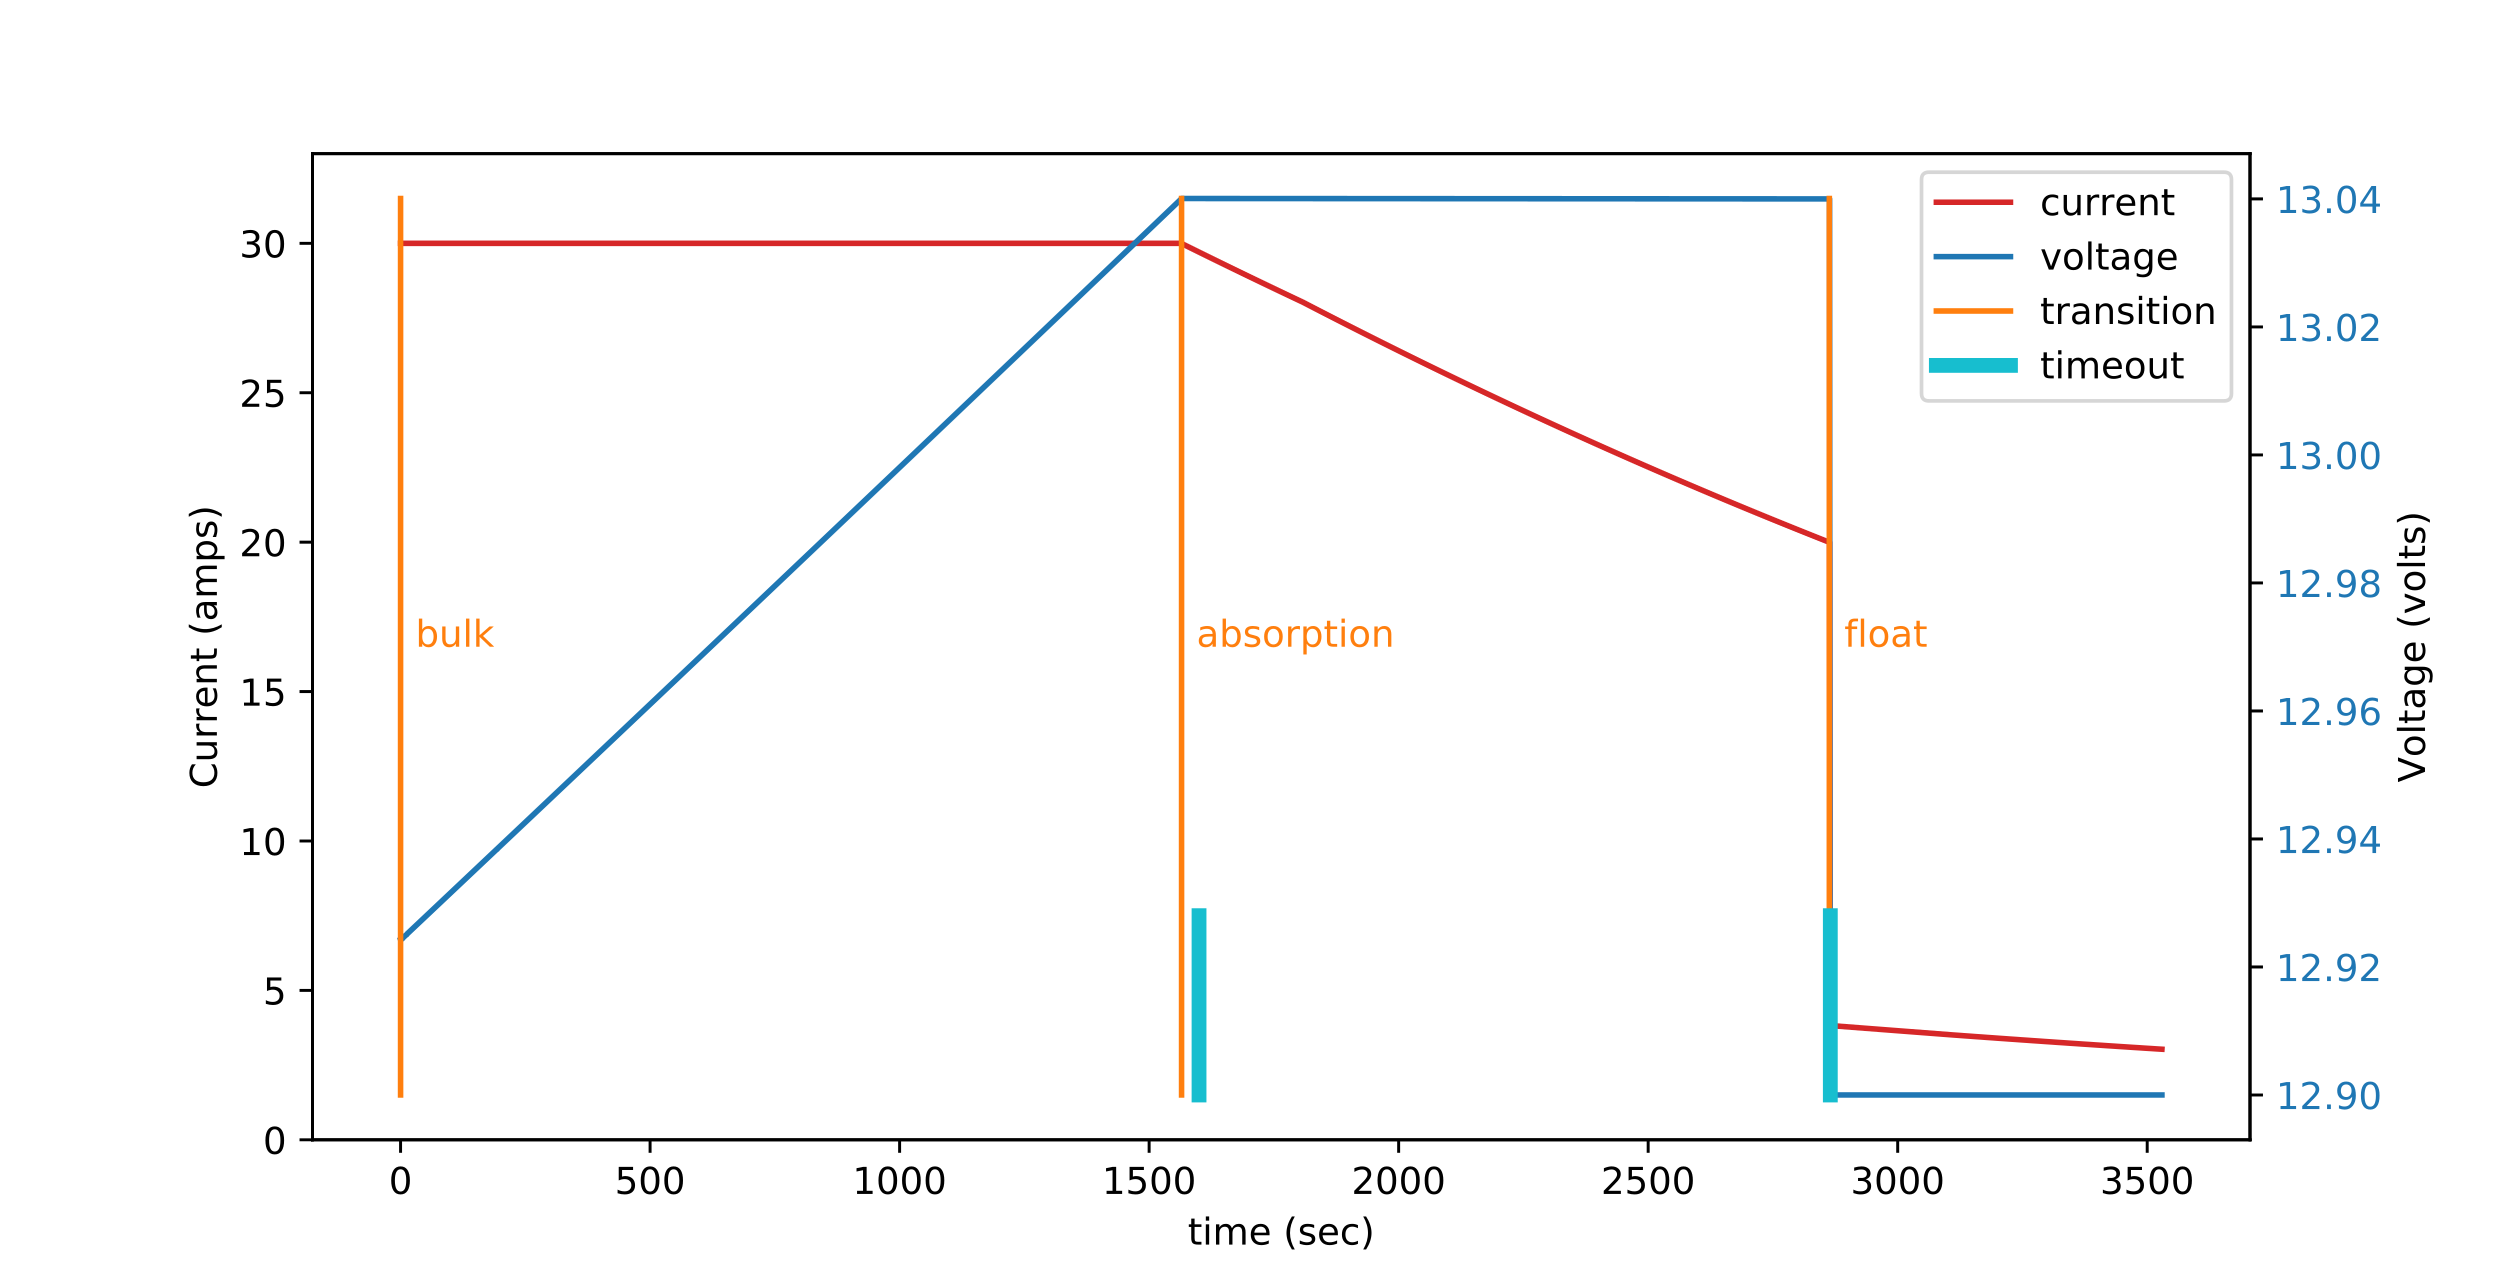 <?xml version="1.0" encoding="utf-8" standalone="no"?>
<!DOCTYPE svg PUBLIC "-//W3C//DTD SVG 1.1//EN"
  "http://www.w3.org/Graphics/SVG/1.1/DTD/svg11.dtd">
<!-- Created with matplotlib (https://matplotlib.org/) -->
<svg height="345.6pt" version="1.1" viewBox="0 0 674.64 345.6" width="674.64pt" xmlns="http://www.w3.org/2000/svg" xmlns:xlink="http://www.w3.org/1999/xlink">
 <defs>
  <style type="text/css">
*{stroke-linecap:butt;stroke-linejoin:round;}
  </style>
 </defs>
 <g id="figure_1">
  <g id="patch_1">
   <path d="M 0 345.6 
L 674.64 345.6 
L 674.64 0 
L 0 0 
z
" style="fill:#ffffff;"/>
  </g>
  <g id="axes_1">
   <g id="patch_2">
    <path d="M 84.33 307.584 
L 607.176 307.584 
L 607.176 41.472 
L 84.33 41.472 
z
" style="fill:#ffffff;"/>
   </g>
   <g id="matplotlib.axis_1">
    <g id="xtick_1">
     <g id="line2d_1">
      <defs>
       <path d="M 0 0 
L 0 3.5 
" id="mf48898ee4a" style="stroke:#000000;stroke-width:0.8;"/>
      </defs>
      <g>
       <use style="stroke:#000000;stroke-width:0.8;" x="108.096" xlink:href="#mf48898ee4a" y="307.584"/>
      </g>
     </g>
     <g id="text_1">
      <!-- 0 -->
      <defs>
       <path d="M 31.781 66.406 
Q 24.172 66.406 20.328 58.906 
Q 16.5 51.422 16.5 36.375 
Q 16.5 21.391 20.328 13.891 
Q 24.172 6.391 31.781 6.391 
Q 39.453 6.391 43.281 13.891 
Q 47.125 21.391 47.125 36.375 
Q 47.125 51.422 43.281 58.906 
Q 39.453 66.406 31.781 66.406 
z
M 31.781 74.219 
Q 44.047 74.219 50.516 64.516 
Q 56.984 54.828 56.984 36.375 
Q 56.984 17.969 50.516 8.266 
Q 44.047 -1.422 31.781 -1.422 
Q 19.531 -1.422 13.062 8.266 
Q 6.594 17.969 6.594 36.375 
Q 6.594 54.828 13.062 64.516 
Q 19.531 74.219 31.781 74.219 
z
" id="DejaVuSans-48"/>
      </defs>
      <g transform="translate(104.914 322.182)scale(0.1 -0.1)">
       <use xlink:href="#DejaVuSans-48"/>
      </g>
     </g>
    </g>
    <g id="xtick_2">
     <g id="line2d_2">
      <g>
       <use style="stroke:#000000;stroke-width:0.8;" x="175.43" xlink:href="#mf48898ee4a" y="307.584"/>
      </g>
     </g>
     <g id="text_2">
      <!-- 500 -->
      <defs>
       <path d="M 10.797 72.906 
L 49.516 72.906 
L 49.516 64.594 
L 19.828 64.594 
L 19.828 46.734 
Q 21.969 47.469 24.109 47.828 
Q 26.266 48.188 28.422 48.188 
Q 40.625 48.188 47.75 41.5 
Q 54.891 34.812 54.891 23.391 
Q 54.891 11.625 47.562 5.094 
Q 40.234 -1.422 26.906 -1.422 
Q 22.312 -1.422 17.547 -0.641 
Q 12.797 0.141 7.719 1.703 
L 7.719 11.625 
Q 12.109 9.234 16.797 8.062 
Q 21.484 6.891 26.703 6.891 
Q 35.156 6.891 40.078 11.328 
Q 45.016 15.766 45.016 23.391 
Q 45.016 31 40.078 35.438 
Q 35.156 39.891 26.703 39.891 
Q 22.75 39.891 18.812 39.016 
Q 14.891 38.141 10.797 36.281 
z
" id="DejaVuSans-53"/>
      </defs>
      <g transform="translate(165.887 322.182)scale(0.1 -0.1)">
       <use xlink:href="#DejaVuSans-53"/>
       <use x="63.623" xlink:href="#DejaVuSans-48"/>
       <use x="127.246" xlink:href="#DejaVuSans-48"/>
      </g>
     </g>
    </g>
    <g id="xtick_3">
     <g id="line2d_3">
      <g>
       <use style="stroke:#000000;stroke-width:0.8;" x="242.765" xlink:href="#mf48898ee4a" y="307.584"/>
      </g>
     </g>
     <g id="text_3">
      <!-- 1000 -->
      <defs>
       <path d="M 12.406 8.297 
L 28.516 8.297 
L 28.516 63.922 
L 10.984 60.406 
L 10.984 69.391 
L 28.422 72.906 
L 38.281 72.906 
L 38.281 8.297 
L 54.391 8.297 
L 54.391 0 
L 12.406 0 
z
" id="DejaVuSans-49"/>
      </defs>
      <g transform="translate(230.04 322.182)scale(0.1 -0.1)">
       <use xlink:href="#DejaVuSans-49"/>
       <use x="63.623" xlink:href="#DejaVuSans-48"/>
       <use x="127.246" xlink:href="#DejaVuSans-48"/>
       <use x="190.869" xlink:href="#DejaVuSans-48"/>
      </g>
     </g>
    </g>
    <g id="xtick_4">
     <g id="line2d_4">
      <g>
       <use style="stroke:#000000;stroke-width:0.8;" x="310.099" xlink:href="#mf48898ee4a" y="307.584"/>
      </g>
     </g>
     <g id="text_4">
      <!-- 1500 -->
      <g transform="translate(297.374 322.182)scale(0.1 -0.1)">
       <use xlink:href="#DejaVuSans-49"/>
       <use x="63.623" xlink:href="#DejaVuSans-53"/>
       <use x="127.246" xlink:href="#DejaVuSans-48"/>
       <use x="190.869" xlink:href="#DejaVuSans-48"/>
      </g>
     </g>
    </g>
    <g id="xtick_5">
     <g id="line2d_5">
      <g>
       <use style="stroke:#000000;stroke-width:0.8;" x="377.434" xlink:href="#mf48898ee4a" y="307.584"/>
      </g>
     </g>
     <g id="text_5">
      <!-- 2000 -->
      <defs>
       <path d="M 19.188 8.297 
L 53.609 8.297 
L 53.609 0 
L 7.328 0 
L 7.328 8.297 
Q 12.938 14.109 22.625 23.891 
Q 32.328 33.688 34.812 36.531 
Q 39.547 41.844 41.422 45.531 
Q 43.312 49.219 43.312 52.781 
Q 43.312 58.594 39.234 62.25 
Q 35.156 65.922 28.609 65.922 
Q 23.969 65.922 18.812 64.312 
Q 13.672 62.703 7.812 59.422 
L 7.812 69.391 
Q 13.766 71.781 18.938 73 
Q 24.125 74.219 28.422 74.219 
Q 39.75 74.219 46.484 68.547 
Q 53.219 62.891 53.219 53.422 
Q 53.219 48.922 51.531 44.891 
Q 49.859 40.875 45.406 35.406 
Q 44.188 33.984 37.641 27.219 
Q 31.109 20.453 19.188 8.297 
z
" id="DejaVuSans-50"/>
      </defs>
      <g transform="translate(364.709 322.182)scale(0.1 -0.1)">
       <use xlink:href="#DejaVuSans-50"/>
       <use x="63.623" xlink:href="#DejaVuSans-48"/>
       <use x="127.246" xlink:href="#DejaVuSans-48"/>
       <use x="190.869" xlink:href="#DejaVuSans-48"/>
      </g>
     </g>
    </g>
    <g id="xtick_6">
     <g id="line2d_6">
      <g>
       <use style="stroke:#000000;stroke-width:0.8;" x="444.768" xlink:href="#mf48898ee4a" y="307.584"/>
      </g>
     </g>
     <g id="text_6">
      <!-- 2500 -->
      <g transform="translate(432.043 322.182)scale(0.1 -0.1)">
       <use xlink:href="#DejaVuSans-50"/>
       <use x="63.623" xlink:href="#DejaVuSans-53"/>
       <use x="127.246" xlink:href="#DejaVuSans-48"/>
       <use x="190.869" xlink:href="#DejaVuSans-48"/>
      </g>
     </g>
    </g>
    <g id="xtick_7">
     <g id="line2d_7">
      <g>
       <use style="stroke:#000000;stroke-width:0.8;" x="512.103" xlink:href="#mf48898ee4a" y="307.584"/>
      </g>
     </g>
     <g id="text_7">
      <!-- 3000 -->
      <defs>
       <path d="M 40.578 39.312 
Q 47.656 37.797 51.625 33 
Q 55.609 28.219 55.609 21.188 
Q 55.609 10.406 48.188 4.484 
Q 40.766 -1.422 27.094 -1.422 
Q 22.516 -1.422 17.656 -0.516 
Q 12.797 0.391 7.625 2.203 
L 7.625 11.719 
Q 11.719 9.328 16.594 8.109 
Q 21.484 6.891 26.812 6.891 
Q 36.078 6.891 40.938 10.547 
Q 45.797 14.203 45.797 21.188 
Q 45.797 27.641 41.281 31.266 
Q 36.766 34.906 28.719 34.906 
L 20.219 34.906 
L 20.219 43.016 
L 29.109 43.016 
Q 36.375 43.016 40.234 45.922 
Q 44.094 48.828 44.094 54.297 
Q 44.094 59.906 40.109 62.906 
Q 36.141 65.922 28.719 65.922 
Q 24.656 65.922 20.016 65.031 
Q 15.375 64.156 9.812 62.312 
L 9.812 71.094 
Q 15.438 72.656 20.344 73.438 
Q 25.25 74.219 29.594 74.219 
Q 40.828 74.219 47.359 69.109 
Q 53.906 64.016 53.906 55.328 
Q 53.906 49.266 50.438 45.094 
Q 46.969 40.922 40.578 39.312 
z
" id="DejaVuSans-51"/>
      </defs>
      <g transform="translate(499.378 322.182)scale(0.1 -0.1)">
       <use xlink:href="#DejaVuSans-51"/>
       <use x="63.623" xlink:href="#DejaVuSans-48"/>
       <use x="127.246" xlink:href="#DejaVuSans-48"/>
       <use x="190.869" xlink:href="#DejaVuSans-48"/>
      </g>
     </g>
    </g>
    <g id="xtick_8">
     <g id="line2d_8">
      <g>
       <use style="stroke:#000000;stroke-width:0.8;" x="579.438" xlink:href="#mf48898ee4a" y="307.584"/>
      </g>
     </g>
     <g id="text_8">
      <!-- 3500 -->
      <g transform="translate(566.713 322.182)scale(0.1 -0.1)">
       <use xlink:href="#DejaVuSans-51"/>
       <use x="63.623" xlink:href="#DejaVuSans-53"/>
       <use x="127.246" xlink:href="#DejaVuSans-48"/>
       <use x="190.869" xlink:href="#DejaVuSans-48"/>
      </g>
     </g>
    </g>
    <g id="text_9">
     <!-- time (sec) -->
     <defs>
      <path d="M 18.312 70.219 
L 18.312 54.688 
L 36.812 54.688 
L 36.812 47.703 
L 18.312 47.703 
L 18.312 18.016 
Q 18.312 11.328 20.141 9.422 
Q 21.969 7.516 27.594 7.516 
L 36.812 7.516 
L 36.812 0 
L 27.594 0 
Q 17.188 0 13.234 3.875 
Q 9.281 7.766 9.281 18.016 
L 9.281 47.703 
L 2.688 47.703 
L 2.688 54.688 
L 9.281 54.688 
L 9.281 70.219 
z
" id="DejaVuSans-116"/>
      <path d="M 9.422 54.688 
L 18.406 54.688 
L 18.406 0 
L 9.422 0 
z
M 9.422 75.984 
L 18.406 75.984 
L 18.406 64.594 
L 9.422 64.594 
z
" id="DejaVuSans-105"/>
      <path d="M 52 44.188 
Q 55.375 50.25 60.062 53.125 
Q 64.75 56 71.094 56 
Q 79.641 56 84.281 50.016 
Q 88.922 44.047 88.922 33.016 
L 88.922 0 
L 79.891 0 
L 79.891 32.719 
Q 79.891 40.578 77.094 44.375 
Q 74.312 48.188 68.609 48.188 
Q 61.625 48.188 57.562 43.547 
Q 53.516 38.922 53.516 30.906 
L 53.516 0 
L 44.484 0 
L 44.484 32.719 
Q 44.484 40.625 41.703 44.406 
Q 38.922 48.188 33.109 48.188 
Q 26.219 48.188 22.156 43.531 
Q 18.109 38.875 18.109 30.906 
L 18.109 0 
L 9.078 0 
L 9.078 54.688 
L 18.109 54.688 
L 18.109 46.188 
Q 21.188 51.219 25.484 53.609 
Q 29.781 56 35.688 56 
Q 41.656 56 45.828 52.969 
Q 50 49.953 52 44.188 
z
" id="DejaVuSans-109"/>
      <path d="M 56.203 29.594 
L 56.203 25.203 
L 14.891 25.203 
Q 15.484 15.922 20.484 11.062 
Q 25.484 6.203 34.422 6.203 
Q 39.594 6.203 44.453 7.469 
Q 49.312 8.734 54.109 11.281 
L 54.109 2.781 
Q 49.266 0.734 44.188 -0.344 
Q 39.109 -1.422 33.891 -1.422 
Q 20.797 -1.422 13.156 6.188 
Q 5.516 13.812 5.516 26.812 
Q 5.516 40.234 12.766 48.109 
Q 20.016 56 32.328 56 
Q 43.359 56 49.781 48.891 
Q 56.203 41.797 56.203 29.594 
z
M 47.219 32.234 
Q 47.125 39.594 43.094 43.984 
Q 39.062 48.391 32.422 48.391 
Q 24.906 48.391 20.391 44.141 
Q 15.875 39.891 15.188 32.172 
z
" id="DejaVuSans-101"/>
      <path id="DejaVuSans-32"/>
      <path d="M 31 75.875 
Q 24.469 64.656 21.281 53.656 
Q 18.109 42.672 18.109 31.391 
Q 18.109 20.125 21.312 9.062 
Q 24.516 -2 31 -13.188 
L 23.188 -13.188 
Q 15.875 -1.703 12.234 9.375 
Q 8.594 20.453 8.594 31.391 
Q 8.594 42.281 12.203 53.312 
Q 15.828 64.359 23.188 75.875 
z
" id="DejaVuSans-40"/>
      <path d="M 44.281 53.078 
L 44.281 44.578 
Q 40.484 46.531 36.375 47.5 
Q 32.281 48.484 27.875 48.484 
Q 21.188 48.484 17.844 46.438 
Q 14.5 44.391 14.5 40.281 
Q 14.5 37.156 16.891 35.375 
Q 19.281 33.594 26.516 31.984 
L 29.594 31.297 
Q 39.156 29.25 43.188 25.516 
Q 47.219 21.781 47.219 15.094 
Q 47.219 7.469 41.188 3.016 
Q 35.156 -1.422 24.609 -1.422 
Q 20.219 -1.422 15.453 -0.562 
Q 10.688 0.297 5.422 2 
L 5.422 11.281 
Q 10.406 8.688 15.234 7.391 
Q 20.062 6.109 24.812 6.109 
Q 31.156 6.109 34.562 8.281 
Q 37.984 10.453 37.984 14.406 
Q 37.984 18.062 35.516 20.016 
Q 33.062 21.969 24.703 23.781 
L 21.578 24.516 
Q 13.234 26.266 9.516 29.906 
Q 5.812 33.547 5.812 39.891 
Q 5.812 47.609 11.281 51.797 
Q 16.75 56 26.812 56 
Q 31.781 56 36.172 55.266 
Q 40.578 54.547 44.281 53.078 
z
" id="DejaVuSans-115"/>
      <path d="M 48.781 52.594 
L 48.781 44.188 
Q 44.969 46.297 41.141 47.344 
Q 37.312 48.391 33.406 48.391 
Q 24.656 48.391 19.812 42.844 
Q 14.984 37.312 14.984 27.297 
Q 14.984 17.281 19.812 11.734 
Q 24.656 6.203 33.406 6.203 
Q 37.312 6.203 41.141 7.25 
Q 44.969 8.297 48.781 10.406 
L 48.781 2.094 
Q 45.016 0.344 40.984 -0.531 
Q 36.969 -1.422 32.422 -1.422 
Q 20.062 -1.422 12.781 6.344 
Q 5.516 14.109 5.516 27.297 
Q 5.516 40.672 12.859 48.328 
Q 20.219 56 33.016 56 
Q 37.156 56 41.109 55.141 
Q 45.062 54.297 48.781 52.594 
z
" id="DejaVuSans-99"/>
      <path d="M 8.016 75.875 
L 15.828 75.875 
Q 23.141 64.359 26.781 53.312 
Q 30.422 42.281 30.422 31.391 
Q 30.422 20.453 26.781 9.375 
Q 23.141 -1.703 15.828 -13.188 
L 8.016 -13.188 
Q 14.5 -2 17.703 9.062 
Q 20.906 20.125 20.906 31.391 
Q 20.906 42.672 17.703 53.656 
Q 14.5 64.656 8.016 75.875 
z
" id="DejaVuSans-41"/>
     </defs>
     <g transform="translate(320.536 335.861)scale(0.1 -0.1)">
      <use xlink:href="#DejaVuSans-116"/>
      <use x="39.209" xlink:href="#DejaVuSans-105"/>
      <use x="66.992" xlink:href="#DejaVuSans-109"/>
      <use x="164.404" xlink:href="#DejaVuSans-101"/>
      <use x="225.928" xlink:href="#DejaVuSans-32"/>
      <use x="257.715" xlink:href="#DejaVuSans-40"/>
      <use x="296.729" xlink:href="#DejaVuSans-115"/>
      <use x="348.828" xlink:href="#DejaVuSans-101"/>
      <use x="410.352" xlink:href="#DejaVuSans-99"/>
      <use x="465.332" xlink:href="#DejaVuSans-41"/>
     </g>
    </g>
   </g>
   <g id="matplotlib.axis_2">
    <g id="ytick_1">
     <g id="line2d_9">
      <defs>
       <path d="M 0 0 
L -3.5 0 
" id="m97b2b1a77e" style="stroke:#000000;stroke-width:0.8;"/>
      </defs>
      <g>
       <use style="stroke:#000000;stroke-width:0.8;" x="84.33" xlink:href="#m97b2b1a77e" y="307.584"/>
      </g>
     </g>
     <g id="text_10">
      <!-- 0 -->
      <g transform="translate(70.968 311.383)scale(0.1 -0.1)">
       <use xlink:href="#DejaVuSans-48"/>
      </g>
     </g>
    </g>
    <g id="ytick_2">
     <g id="line2d_10">
      <g>
       <use style="stroke:#000000;stroke-width:0.8;" x="84.33" xlink:href="#m97b2b1a77e" y="267.264"/>
      </g>
     </g>
     <g id="text_11">
      <!-- 5 -->
      <g transform="translate(70.968 271.063)scale(0.1 -0.1)">
       <use xlink:href="#DejaVuSans-53"/>
      </g>
     </g>
    </g>
    <g id="ytick_3">
     <g id="line2d_11">
      <g>
       <use style="stroke:#000000;stroke-width:0.8;" x="84.33" xlink:href="#m97b2b1a77e" y="226.944"/>
      </g>
     </g>
     <g id="text_12">
      <!-- 10 -->
      <g transform="translate(64.605 230.743)scale(0.1 -0.1)">
       <use xlink:href="#DejaVuSans-49"/>
       <use x="63.623" xlink:href="#DejaVuSans-48"/>
      </g>
     </g>
    </g>
    <g id="ytick_4">
     <g id="line2d_12">
      <g>
       <use style="stroke:#000000;stroke-width:0.8;" x="84.33" xlink:href="#m97b2b1a77e" y="186.624"/>
      </g>
     </g>
     <g id="text_13">
      <!-- 15 -->
      <g transform="translate(64.605 190.423)scale(0.1 -0.1)">
       <use xlink:href="#DejaVuSans-49"/>
       <use x="63.623" xlink:href="#DejaVuSans-53"/>
      </g>
     </g>
    </g>
    <g id="ytick_5">
     <g id="line2d_13">
      <g>
       <use style="stroke:#000000;stroke-width:0.8;" x="84.33" xlink:href="#m97b2b1a77e" y="146.304"/>
      </g>
     </g>
     <g id="text_14">
      <!-- 20 -->
      <g transform="translate(64.605 150.103)scale(0.1 -0.1)">
       <use xlink:href="#DejaVuSans-50"/>
       <use x="63.623" xlink:href="#DejaVuSans-48"/>
      </g>
     </g>
    </g>
    <g id="ytick_6">
     <g id="line2d_14">
      <g>
       <use style="stroke:#000000;stroke-width:0.8;" x="84.33" xlink:href="#m97b2b1a77e" y="105.984"/>
      </g>
     </g>
     <g id="text_15">
      <!-- 25 -->
      <g transform="translate(64.605 109.783)scale(0.1 -0.1)">
       <use xlink:href="#DejaVuSans-50"/>
       <use x="63.623" xlink:href="#DejaVuSans-53"/>
      </g>
     </g>
    </g>
    <g id="ytick_7">
     <g id="line2d_15">
      <g>
       <use style="stroke:#000000;stroke-width:0.8;" x="84.33" xlink:href="#m97b2b1a77e" y="65.664"/>
      </g>
     </g>
     <g id="text_16">
      <!-- 30 -->
      <g transform="translate(64.605 69.463)scale(0.1 -0.1)">
       <use xlink:href="#DejaVuSans-51"/>
       <use x="63.623" xlink:href="#DejaVuSans-48"/>
      </g>
     </g>
    </g>
    <g id="text_17">
     <!-- Current (amps) -->
     <defs>
      <path d="M 64.406 67.281 
L 64.406 56.891 
Q 59.422 61.531 53.781 63.812 
Q 48.141 66.109 41.797 66.109 
Q 29.297 66.109 22.656 58.469 
Q 16.016 50.828 16.016 36.375 
Q 16.016 21.969 22.656 14.328 
Q 29.297 6.688 41.797 6.688 
Q 48.141 6.688 53.781 8.984 
Q 59.422 11.281 64.406 15.922 
L 64.406 5.609 
Q 59.234 2.094 53.438 0.328 
Q 47.656 -1.422 41.219 -1.422 
Q 24.656 -1.422 15.125 8.703 
Q 5.609 18.844 5.609 36.375 
Q 5.609 53.953 15.125 64.078 
Q 24.656 74.219 41.219 74.219 
Q 47.75 74.219 53.531 72.484 
Q 59.328 70.75 64.406 67.281 
z
" id="DejaVuSans-67"/>
      <path d="M 8.5 21.578 
L 8.5 54.688 
L 17.484 54.688 
L 17.484 21.922 
Q 17.484 14.156 20.5 10.266 
Q 23.531 6.391 29.594 6.391 
Q 36.859 6.391 41.078 11.031 
Q 45.312 15.672 45.312 23.688 
L 45.312 54.688 
L 54.297 54.688 
L 54.297 0 
L 45.312 0 
L 45.312 8.406 
Q 42.047 3.422 37.719 1 
Q 33.406 -1.422 27.688 -1.422 
Q 18.266 -1.422 13.375 4.438 
Q 8.5 10.297 8.5 21.578 
z
M 31.109 56 
z
" id="DejaVuSans-117"/>
      <path d="M 41.109 46.297 
Q 39.594 47.172 37.812 47.578 
Q 36.031 48 33.891 48 
Q 26.266 48 22.188 43.047 
Q 18.109 38.094 18.109 28.812 
L 18.109 0 
L 9.078 0 
L 9.078 54.688 
L 18.109 54.688 
L 18.109 46.188 
Q 20.953 51.172 25.484 53.578 
Q 30.031 56 36.531 56 
Q 37.453 56 38.578 55.875 
Q 39.703 55.766 41.062 55.516 
z
" id="DejaVuSans-114"/>
      <path d="M 54.891 33.016 
L 54.891 0 
L 45.906 0 
L 45.906 32.719 
Q 45.906 40.484 42.875 44.328 
Q 39.844 48.188 33.797 48.188 
Q 26.516 48.188 22.312 43.547 
Q 18.109 38.922 18.109 30.906 
L 18.109 0 
L 9.078 0 
L 9.078 54.688 
L 18.109 54.688 
L 18.109 46.188 
Q 21.344 51.125 25.703 53.562 
Q 30.078 56 35.797 56 
Q 45.219 56 50.047 50.172 
Q 54.891 44.344 54.891 33.016 
z
" id="DejaVuSans-110"/>
      <path d="M 34.281 27.484 
Q 23.391 27.484 19.188 25 
Q 14.984 22.516 14.984 16.5 
Q 14.984 11.719 18.141 8.906 
Q 21.297 6.109 26.703 6.109 
Q 34.188 6.109 38.703 11.406 
Q 43.219 16.703 43.219 25.484 
L 43.219 27.484 
z
M 52.203 31.203 
L 52.203 0 
L 43.219 0 
L 43.219 8.297 
Q 40.141 3.328 35.547 0.953 
Q 30.953 -1.422 24.312 -1.422 
Q 15.922 -1.422 10.953 3.297 
Q 6 8.016 6 15.922 
Q 6 25.141 12.172 29.828 
Q 18.359 34.516 30.609 34.516 
L 43.219 34.516 
L 43.219 35.406 
Q 43.219 41.609 39.141 45 
Q 35.062 48.391 27.688 48.391 
Q 23 48.391 18.547 47.266 
Q 14.109 46.141 10.016 43.891 
L 10.016 52.203 
Q 14.938 54.109 19.578 55.047 
Q 24.219 56 28.609 56 
Q 40.484 56 46.344 49.844 
Q 52.203 43.703 52.203 31.203 
z
" id="DejaVuSans-97"/>
      <path d="M 18.109 8.203 
L 18.109 -20.797 
L 9.078 -20.797 
L 9.078 54.688 
L 18.109 54.688 
L 18.109 46.391 
Q 20.953 51.266 25.266 53.625 
Q 29.594 56 35.594 56 
Q 45.562 56 51.781 48.094 
Q 58.016 40.188 58.016 27.297 
Q 58.016 14.406 51.781 6.484 
Q 45.562 -1.422 35.594 -1.422 
Q 29.594 -1.422 25.266 0.953 
Q 20.953 3.328 18.109 8.203 
z
M 48.688 27.297 
Q 48.688 37.203 44.609 42.844 
Q 40.531 48.484 33.406 48.484 
Q 26.266 48.484 22.188 42.844 
Q 18.109 37.203 18.109 27.297 
Q 18.109 17.391 22.188 11.75 
Q 26.266 6.109 33.406 6.109 
Q 40.531 6.109 44.609 11.75 
Q 48.688 17.391 48.688 27.297 
z
" id="DejaVuSans-112"/>
     </defs>
     <g transform="translate(58.525 212.706)rotate(-90)scale(0.1 -0.1)">
      <use xlink:href="#DejaVuSans-67"/>
      <use x="69.824" xlink:href="#DejaVuSans-117"/>
      <use x="133.203" xlink:href="#DejaVuSans-114"/>
      <use x="174.301" xlink:href="#DejaVuSans-114"/>
      <use x="215.383" xlink:href="#DejaVuSans-101"/>
      <use x="276.906" xlink:href="#DejaVuSans-110"/>
      <use x="340.285" xlink:href="#DejaVuSans-116"/>
      <use x="379.494" xlink:href="#DejaVuSans-32"/>
      <use x="411.281" xlink:href="#DejaVuSans-40"/>
      <use x="450.295" xlink:href="#DejaVuSans-97"/>
      <use x="511.574" xlink:href="#DejaVuSans-109"/>
      <use x="608.986" xlink:href="#DejaVuSans-112"/>
      <use x="672.463" xlink:href="#DejaVuSans-115"/>
      <use x="724.562" xlink:href="#DejaVuSans-41"/>
     </g>
    </g>
   </g>
   <g id="line2d_16">
    <path clip-path="url(#p97e4bb31f0)" d="M 108.096 65.664 
L 318.92 65.664 
L 319.122 65.854 
L 319.324 65.921 
L 319.661 66.122 
L 319.863 66.188 
L 320.2 66.388 
L 320.402 66.455 
L 320.738 66.655 
L 320.94 66.722 
L 321.277 66.922 
L 321.479 66.988 
L 321.816 67.188 
L 322.018 67.254 
L 322.354 67.454 
L 322.556 67.52 
L 322.893 67.72 
L 323.095 67.786 
L 323.432 67.985 
L 323.634 68.052 
L 323.97 68.251 
L 324.172 68.317 
L 324.509 68.516 
L 324.711 68.582 
L 325.048 68.781 
L 325.25 68.847 
L 325.586 69.046 
L 325.788 69.112 
L 326.125 69.31 
L 326.327 69.376 
L 326.664 69.574 
L 326.866 69.64 
L 327.202 69.838 
L 327.404 69.904 
L 327.741 70.102 
L 327.943 70.168 
L 328.28 70.366 
L 328.482 70.432 
L 328.818 70.629 
L 329.02 70.695 
L 329.357 70.893 
L 329.559 70.958 
L 329.896 71.156 
L 330.098 71.221 
L 330.434 71.418 
L 330.636 71.484 
L 330.973 71.681 
L 331.175 71.747 
L 331.512 71.943 
L 331.714 72.009 
L 332.05 72.205 
L 332.252 72.271 
L 332.589 72.467 
L 332.791 72.533 
L 333.128 72.729 
L 333.33 72.794 
L 333.666 72.99 
L 333.868 73.056 
L 334.205 73.252 
L 334.407 73.317 
L 334.744 73.513 
L 334.946 73.578 
L 335.282 73.774 
L 335.484 73.839 
L 335.821 74.034 
L 336.023 74.099 
L 336.36 74.295 
L 336.562 74.36 
L 336.899 74.555 
L 337.101 74.62 
L 337.437 74.815 
L 337.639 74.88 
L 337.976 75.074 
L 338.178 75.139 
L 338.515 75.334 
L 338.717 75.399 
L 339.053 75.593 
L 339.255 75.658 
L 339.592 75.852 
L 339.794 75.917 
L 340.131 76.111 
L 340.333 76.176 
L 340.669 76.37 
L 340.871 76.435 
L 341.208 76.628 
L 341.41 76.693 
L 341.747 76.887 
L 341.949 76.951 
L 342.285 77.145 
L 342.487 77.209 
L 342.824 77.402 
L 343.026 77.467 
L 343.363 77.66 
L 343.565 77.724 
L 343.901 77.917 
L 344.103 77.982 
L 344.44 78.174 
L 344.642 78.239 
L 344.979 78.431 
L 345.181 78.496 
L 345.517 78.688 
L 345.719 78.752 
L 346.056 78.945 
L 346.258 79.009 
L 346.595 79.201 
L 346.797 79.265 
L 347.133 79.457 
L 347.335 79.521 
L 347.672 79.713 
L 347.874 79.777 
L 348.211 79.968 
L 348.413 80.032 
L 348.749 80.224 
L 348.951 80.287 
L 349.288 80.479 
L 349.49 80.543 
L 349.827 80.734 
L 350.029 80.798 
L 350.365 80.989 
L 350.567 81.052 
L 350.904 81.243 
L 351.106 81.307 
L 351.443 81.497 
L 351.645 81.561 
L 351.981 81.77 
L 352.183 81.84 
L 352.52 82.049 
L 352.722 82.119 
L 353.059 82.328 
L 353.261 82.398 
L 353.597 82.607 
L 353.799 82.677 
L 354.136 82.886 
L 354.338 82.955 
L 354.675 83.164 
L 354.877 83.233 
L 355.214 83.442 
L 355.416 83.511 
L 355.752 83.719 
L 355.954 83.789 
L 356.291 83.997 
L 356.493 84.066 
L 356.83 84.274 
L 357.032 84.343 
L 357.368 84.551 
L 357.57 84.62 
L 357.907 84.828 
L 358.109 84.897 
L 358.446 85.104 
L 358.648 85.173 
L 358.984 85.38 
L 359.186 85.449 
L 359.523 85.656 
L 359.725 85.725 
L 360.062 85.931 
L 360.264 86 
L 360.6 86.207 
L 360.802 86.275 
L 361.139 86.482 
L 361.341 86.55 
L 361.678 86.757 
L 361.88 86.825 
L 362.216 87.031 
L 362.418 87.1 
L 362.755 87.305 
L 362.957 87.374 
L 363.294 87.579 
L 363.496 87.648 
L 363.832 87.853 
L 364.034 87.921 
L 364.371 88.126 
L 364.573 88.195 
L 364.91 88.4 
L 365.112 88.468 
L 365.448 88.673 
L 365.65 88.741 
L 365.987 88.945 
L 366.189 89.013 
L 366.526 89.218 
L 366.728 89.286 
L 367.064 89.49 
L 367.266 89.558 
L 367.603 89.762 
L 367.805 89.83 
L 368.142 90.033 
L 368.344 90.101 
L 368.68 90.305 
L 368.882 90.373 
L 369.219 90.576 
L 369.421 90.644 
L 369.758 90.847 
L 369.96 90.915 
L 370.296 91.117 
L 370.498 91.185 
L 370.835 91.388 
L 371.037 91.455 
L 371.374 91.658 
L 371.576 91.725 
L 371.912 91.928 
L 372.114 91.995 
L 372.451 92.197 
L 372.653 92.265 
L 372.99 92.467 
L 373.192 92.534 
L 373.528 92.736 
L 373.731 92.803 
L 374.067 93.004 
L 374.269 93.071 
L 374.606 93.273 
L 374.808 93.34 
L 375.145 93.541 
L 375.347 93.608 
L 375.683 93.809 
L 375.885 93.876 
L 376.222 94.077 
L 376.424 94.144 
L 376.761 94.344 
L 376.963 94.411 
L 377.299 94.611 
L 377.501 94.678 
L 377.838 94.878 
L 378.04 94.945 
L 378.377 95.145 
L 378.579 95.212 
L 378.915 95.411 
L 379.117 95.478 
L 379.454 95.678 
L 379.656 95.744 
L 379.993 95.944 
L 380.195 96.01 
L 380.531 96.209 
L 380.733 96.276 
L 381.07 96.475 
L 381.272 96.541 
L 381.609 96.74 
L 381.811 96.806 
L 382.147 97.005 
L 382.349 97.071 
L 382.686 97.269 
L 382.888 97.335 
L 383.225 97.533 
L 383.427 97.6 
L 383.763 97.798 
L 383.965 97.864 
L 384.302 98.061 
L 384.504 98.127 
L 384.841 98.325 
L 385.043 98.391 
L 385.379 98.588 
L 385.581 98.654 
L 385.918 98.851 
L 386.12 98.917 
L 386.457 99.114 
L 386.659 99.18 
L 386.995 99.377 
L 387.197 99.442 
L 387.534 99.639 
L 387.736 99.704 
L 388.073 99.901 
L 388.275 99.966 
L 388.611 100.163 
L 388.813 100.228 
L 389.15 100.424 
L 389.352 100.489 
L 389.689 100.685 
L 389.891 100.75 
L 390.227 100.946 
L 390.429 101.011 
L 390.766 101.207 
L 390.968 101.272 
L 391.305 101.467 
L 391.507 101.532 
L 391.843 101.727 
L 392.045 101.792 
L 392.382 101.987 
L 392.584 102.052 
L 392.921 102.247 
L 393.123 102.312 
L 393.46 102.506 
L 393.662 102.571 
L 393.998 102.766 
L 394.2 102.83 
L 394.537 103.024 
L 394.739 103.089 
L 395.076 103.283 
L 395.278 103.348 
L 395.614 103.541 
L 395.816 103.606 
L 396.153 103.8 
L 396.355 103.864 
L 396.692 104.057 
L 396.894 104.122 
L 397.23 104.315 
L 397.432 104.379 
L 397.769 104.572 
L 397.971 104.637 
L 398.308 104.829 
L 398.51 104.894 
L 398.846 105.086 
L 399.048 105.15 
L 399.385 105.343 
L 399.587 105.407 
L 399.924 105.599 
L 400.126 105.663 
L 400.462 105.855 
L 400.664 105.919 
L 401.001 106.111 
L 401.203 106.175 
L 401.54 106.366 
L 401.742 106.43 
L 402.078 106.622 
L 402.28 106.685 
L 402.617 106.877 
L 402.819 106.94 
L 403.156 107.131 
L 403.358 107.195 
L 403.694 107.386 
L 403.896 107.449 
L 404.233 107.64 
L 404.435 107.704 
L 404.772 107.894 
L 404.974 107.958 
L 405.31 108.148 
L 405.512 108.211 
L 405.849 108.401 
L 406.051 108.465 
L 406.388 108.654 
L 406.59 108.718 
L 406.926 108.907 
L 407.128 108.971 
L 407.465 109.16 
L 407.667 109.223 
L 408.004 109.413 
L 408.206 109.476 
L 408.542 109.665 
L 408.744 109.728 
L 409.081 109.917 
L 409.283 109.98 
L 409.62 110.168 
L 409.822 110.231 
L 410.158 110.42 
L 410.36 110.483 
L 410.697 110.671 
L 410.899 110.734 
L 411.236 110.922 
L 411.438 110.984 
L 411.775 111.172 
L 411.977 111.235 
L 412.313 111.423 
L 412.515 111.485 
L 412.852 111.673 
L 413.054 111.735 
L 413.391 111.923 
L 413.593 111.985 
L 413.929 112.172 
L 414.131 112.235 
L 414.468 112.422 
L 414.67 112.484 
L 415.007 112.671 
L 415.209 112.733 
L 415.545 112.92 
L 415.747 112.982 
L 416.084 113.168 
L 416.286 113.23 
L 416.623 113.417 
L 416.825 113.479 
L 417.161 113.665 
L 417.363 113.727 
L 417.7 113.912 
L 417.902 113.974 
L 418.239 114.16 
L 418.441 114.222 
L 418.777 114.407 
L 418.979 114.469 
L 419.316 114.654 
L 419.518 114.716 
L 419.855 114.901 
L 420.057 114.963 
L 420.393 115.148 
L 420.595 115.209 
L 420.932 115.394 
L 421.134 115.455 
L 421.471 115.64 
L 421.673 115.701 
L 422.009 115.886 
L 422.211 115.947 
L 422.548 116.131 
L 422.75 116.193 
L 423.087 116.376 
L 423.289 116.438 
L 423.625 116.622 
L 423.827 116.683 
L 424.164 116.866 
L 424.366 116.927 
L 424.703 117.111 
L 424.905 117.172 
L 425.241 117.355 
L 425.443 117.416 
L 425.78 117.599 
L 425.982 117.66 
L 426.319 117.843 
L 426.521 117.904 
L 426.857 118.086 
L 427.059 118.147 
L 427.396 118.329 
L 427.598 118.39 
L 427.935 118.572 
L 428.137 118.633 
L 428.473 118.815 
L 428.675 118.876 
L 429.012 119.058 
L 429.214 119.118 
L 429.551 119.3 
L 429.753 119.36 
L 430.09 119.542 
L 430.292 119.602 
L 430.628 119.783 
L 430.83 119.844 
L 431.167 120.025 
L 431.369 120.085 
L 431.706 120.266 
L 431.908 120.326 
L 432.244 120.507 
L 432.446 120.567 
L 432.783 120.748 
L 432.985 120.808 
L 433.322 120.988 
L 433.524 121.048 
L 433.86 121.228 
L 434.062 121.288 
L 434.399 121.468 
L 434.601 121.528 
L 434.938 121.708 
L 435.14 121.768 
L 435.476 121.947 
L 435.678 122.007 
L 436.015 122.187 
L 436.217 122.246 
L 436.554 122.426 
L 436.756 122.485 
L 437.092 122.664 
L 437.294 122.724 
L 437.631 122.903 
L 437.833 122.962 
L 438.17 123.141 
L 438.372 123.2 
L 438.708 123.379 
L 438.91 123.438 
L 439.247 123.616 
L 439.449 123.676 
L 439.786 123.854 
L 439.988 123.913 
L 440.324 124.091 
L 440.526 124.15 
L 440.863 124.328 
L 441.065 124.387 
L 441.402 124.565 
L 441.604 124.624 
L 441.94 124.801 
L 442.142 124.86 
L 442.479 125.037 
L 442.681 125.096 
L 443.018 125.273 
L 443.22 125.332 
L 443.556 125.509 
L 443.758 125.568 
L 444.095 125.744 
L 444.297 125.803 
L 444.634 125.979 
L 444.836 126.038 
L 445.172 126.214 
L 445.374 126.273 
L 445.711 126.449 
L 445.913 126.507 
L 446.25 126.683 
L 446.452 126.742 
L 446.788 126.917 
L 446.99 126.976 
L 447.327 127.151 
L 447.529 127.21 
L 447.866 127.385 
L 448.068 127.443 
L 448.405 127.618 
L 448.607 127.677 
L 448.943 127.852 
L 449.145 127.91 
L 449.482 128.084 
L 449.684 128.143 
L 450.021 128.317 
L 450.223 128.375 
L 450.559 128.55 
L 450.761 128.608 
L 451.098 128.782 
L 451.3 128.84 
L 451.637 129.014 
L 451.839 129.072 
L 452.175 129.245 
L 452.377 129.303 
L 452.714 129.477 
L 452.916 129.534 
L 453.253 129.708 
L 453.455 129.766 
L 453.791 129.939 
L 453.993 129.996 
L 454.33 130.169 
L 454.532 130.227 
L 454.869 130.4 
L 455.071 130.457 
L 455.407 130.63 
L 455.609 130.688 
L 455.946 130.86 
L 456.148 130.917 
L 456.485 131.09 
L 456.687 131.147 
L 457.023 131.319 
L 457.225 131.376 
L 457.562 131.548 
L 457.764 131.605 
L 458.101 131.777 
L 458.303 131.834 
L 458.639 132.006 
L 458.841 132.063 
L 459.178 132.234 
L 459.38 132.291 
L 459.717 132.462 
L 459.919 132.519 
L 460.255 132.69 
L 460.457 132.747 
L 460.794 132.918 
L 460.996 132.975 
L 461.333 133.146 
L 461.535 133.202 
L 461.871 133.373 
L 462.073 133.43 
L 462.41 133.6 
L 462.612 133.656 
L 462.949 133.826 
L 463.151 133.883 
L 463.487 134.053 
L 463.689 134.109 
L 464.026 134.279 
L 464.228 134.336 
L 464.565 134.505 
L 464.767 134.562 
L 465.103 134.731 
L 465.305 134.787 
L 465.642 134.956 
L 465.844 135.013 
L 466.181 135.182 
L 466.383 135.238 
L 466.72 135.407 
L 466.922 135.463 
L 467.258 135.631 
L 467.46 135.687 
L 467.797 135.856 
L 467.999 135.912 
L 468.336 136.08 
L 468.538 136.136 
L 468.874 136.304 
L 469.076 136.36 
L 469.413 136.528 
L 469.615 136.584 
L 469.952 136.751 
L 470.154 136.807 
L 470.49 136.975 
L 470.692 137.03 
L 471.029 137.198 
L 471.231 137.253 
L 471.568 137.42 
L 471.77 137.476 
L 472.106 137.643 
L 472.308 137.699 
L 472.645 137.865 
L 472.982 137.976 
L 473.318 138.143 
L 473.655 138.254 
L 473.992 138.42 
L 474.328 138.531 
L 474.665 138.697 
L 475.002 138.807 
L 475.338 138.973 
L 475.675 139.084 
L 476.012 139.249 
L 476.348 139.359 
L 476.685 139.525 
L 477.022 139.635 
L 477.358 139.8 
L 477.695 139.91 
L 478.032 140.075 
L 478.368 140.185 
L 478.705 140.349 
L 479.042 140.459 
L 479.378 140.623 
L 479.715 140.733 
L 480.052 140.897 
L 480.388 141.007 
L 480.725 141.17 
L 481.062 141.28 
L 481.398 141.443 
L 481.735 141.553 
L 482.072 141.716 
L 482.408 141.825 
L 482.745 141.988 
L 483.082 142.097 
L 483.418 142.26 
L 483.755 142.369 
L 484.092 142.532 
L 484.428 142.64 
L 484.765 142.803 
L 485.102 142.911 
L 485.439 143.073 
L 485.775 143.182 
L 486.112 143.344 
L 486.449 143.452 
L 486.785 143.614 
L 487.122 143.722 
L 487.459 143.883 
L 487.795 143.991 
L 488.132 144.152 
L 488.469 144.26 
L 488.805 144.421 
L 489.142 144.529 
L 489.479 144.69 
L 489.815 144.797 
L 490.152 144.958 
L 490.489 145.065 
L 490.825 145.226 
L 491.162 145.333 
L 491.499 145.493 
L 491.835 145.6 
L 492.172 145.76 
L 492.509 145.867 
L 492.845 146.026 
L 493.182 146.133 
L 493.519 146.293 
L 493.721 146.346 
L 493.855 276.752 
L 526.917 279.282 
L 528.465 279.391 
L 530.014 279.509 
L 531.563 279.616 
L 533.111 279.733 
L 534.66 279.84 
L 536.209 279.956 
L 537.757 280.062 
L 539.306 280.177 
L 540.855 280.283 
L 542.404 280.397 
L 543.952 280.501 
L 545.501 280.614 
L 547.05 280.718 
L 548.598 280.83 
L 550.147 280.933 
L 551.83 281.054 
L 553.514 281.165 
L 555.197 281.285 
L 556.88 281.395 
L 558.564 281.514 
L 560.247 281.623 
L 561.931 281.741 
L 563.614 281.849 
L 565.297 281.966 
L 566.981 282.073 
L 568.664 282.189 
L 570.347 282.296 
L 572.031 282.41 
L 573.714 282.516 
L 575.397 282.63 
L 577.081 282.734 
L 578.764 282.847 
L 580.448 282.951 
L 582.131 283.063 
L 583.41 283.14 
L 583.41 283.14 
" style="fill:none;stroke:#d62728;stroke-linecap:square;stroke-width:1.5;"/>
   </g>
   <g id="patch_3">
    <path d="M 84.33 307.584 
L 84.33 41.472 
" style="fill:none;stroke:#000000;stroke-linecap:square;stroke-linejoin:miter;stroke-width:0.8;"/>
   </g>
   <g id="patch_4">
    <path d="M 607.176 307.584 
L 607.176 41.472 
" style="fill:none;stroke:#000000;stroke-linecap:square;stroke-linejoin:miter;stroke-width:0.8;"/>
   </g>
   <g id="patch_5">
    <path d="M 84.33 307.584 
L 607.176 307.584 
" style="fill:none;stroke:#000000;stroke-linecap:square;stroke-linejoin:miter;stroke-width:0.8;"/>
   </g>
   <g id="patch_6">
    <path d="M 84.33 41.472 
L 607.176 41.472 
" style="fill:none;stroke:#000000;stroke-linecap:square;stroke-linejoin:miter;stroke-width:0.8;"/>
   </g>
  </g>
  <g id="axes_2">
   <g id="matplotlib.axis_3">
    <g id="ytick_8">
     <g id="line2d_17">
      <defs>
       <path d="M 0 0 
L 3.5 0 
" id="mb596e670f4" style="stroke:#000000;stroke-width:0.8;"/>
      </defs>
      <g>
       <use style="stroke:#000000;stroke-width:0.8;" x="607.176" xlink:href="#mb596e670f4" y="295.488"/>
      </g>
     </g>
     <g id="text_18">
      <!-- 12.90 -->
      <defs>
       <path d="M 10.688 12.406 
L 21 12.406 
L 21 0 
L 10.688 0 
z
" id="DejaVuSans-46"/>
       <path d="M 10.984 1.516 
L 10.984 10.5 
Q 14.703 8.734 18.5 7.812 
Q 22.312 6.891 25.984 6.891 
Q 35.75 6.891 40.891 13.453 
Q 46.047 20.016 46.781 33.406 
Q 43.953 29.203 39.594 26.953 
Q 35.25 24.703 29.984 24.703 
Q 19.047 24.703 12.672 31.312 
Q 6.297 37.938 6.297 49.422 
Q 6.297 60.641 12.938 67.422 
Q 19.578 74.219 30.609 74.219 
Q 43.266 74.219 49.922 64.516 
Q 56.594 54.828 56.594 36.375 
Q 56.594 19.141 48.406 8.859 
Q 40.234 -1.422 26.422 -1.422 
Q 22.703 -1.422 18.891 -0.688 
Q 15.094 0.047 10.984 1.516 
z
M 30.609 32.422 
Q 37.25 32.422 41.125 36.953 
Q 45.016 41.5 45.016 49.422 
Q 45.016 57.281 41.125 61.844 
Q 37.25 66.406 30.609 66.406 
Q 23.969 66.406 20.094 61.844 
Q 16.219 57.281 16.219 49.422 
Q 16.219 41.5 20.094 36.953 
Q 23.969 32.422 30.609 32.422 
z
" id="DejaVuSans-57"/>
      </defs>
      <g style="fill:#1f77b4;" transform="translate(614.176 299.287)scale(0.1 -0.1)">
       <use xlink:href="#DejaVuSans-49"/>
       <use x="63.623" xlink:href="#DejaVuSans-50"/>
       <use x="127.246" xlink:href="#DejaVuSans-46"/>
       <use x="159.033" xlink:href="#DejaVuSans-57"/>
       <use x="222.656" xlink:href="#DejaVuSans-48"/>
      </g>
     </g>
    </g>
    <g id="ytick_9">
     <g id="line2d_18">
      <g>
       <use style="stroke:#000000;stroke-width:0.8;" x="607.176" xlink:href="#mb596e670f4" y="260.944"/>
      </g>
     </g>
     <g id="text_19">
      <!-- 12.92 -->
      <g style="fill:#1f77b4;" transform="translate(614.176 264.743)scale(0.1 -0.1)">
       <use xlink:href="#DejaVuSans-49"/>
       <use x="63.623" xlink:href="#DejaVuSans-50"/>
       <use x="127.246" xlink:href="#DejaVuSans-46"/>
       <use x="159.033" xlink:href="#DejaVuSans-57"/>
       <use x="222.656" xlink:href="#DejaVuSans-50"/>
      </g>
     </g>
    </g>
    <g id="ytick_10">
     <g id="line2d_19">
      <g>
       <use style="stroke:#000000;stroke-width:0.8;" x="607.176" xlink:href="#mb596e670f4" y="226.399"/>
      </g>
     </g>
     <g id="text_20">
      <!-- 12.94 -->
      <defs>
       <path d="M 37.797 64.312 
L 12.891 25.391 
L 37.797 25.391 
z
M 35.203 72.906 
L 47.609 72.906 
L 47.609 25.391 
L 58.016 25.391 
L 58.016 17.188 
L 47.609 17.188 
L 47.609 0 
L 37.797 0 
L 37.797 17.188 
L 4.891 17.188 
L 4.891 26.703 
z
" id="DejaVuSans-52"/>
      </defs>
      <g style="fill:#1f77b4;" transform="translate(614.176 230.198)scale(0.1 -0.1)">
       <use xlink:href="#DejaVuSans-49"/>
       <use x="63.623" xlink:href="#DejaVuSans-50"/>
       <use x="127.246" xlink:href="#DejaVuSans-46"/>
       <use x="159.033" xlink:href="#DejaVuSans-57"/>
       <use x="222.656" xlink:href="#DejaVuSans-52"/>
      </g>
     </g>
    </g>
    <g id="ytick_11">
     <g id="line2d_20">
      <g>
       <use style="stroke:#000000;stroke-width:0.8;" x="607.176" xlink:href="#mb596e670f4" y="191.855"/>
      </g>
     </g>
     <g id="text_21">
      <!-- 12.96 -->
      <defs>
       <path d="M 33.016 40.375 
Q 26.375 40.375 22.484 35.828 
Q 18.609 31.297 18.609 23.391 
Q 18.609 15.531 22.484 10.953 
Q 26.375 6.391 33.016 6.391 
Q 39.656 6.391 43.531 10.953 
Q 47.406 15.531 47.406 23.391 
Q 47.406 31.297 43.531 35.828 
Q 39.656 40.375 33.016 40.375 
z
M 52.594 71.297 
L 52.594 62.312 
Q 48.875 64.062 45.094 64.984 
Q 41.312 65.922 37.594 65.922 
Q 27.828 65.922 22.672 59.328 
Q 17.531 52.734 16.797 39.406 
Q 19.672 43.656 24.016 45.922 
Q 28.375 48.188 33.594 48.188 
Q 44.578 48.188 50.953 41.516 
Q 57.328 34.859 57.328 23.391 
Q 57.328 12.156 50.688 5.359 
Q 44.047 -1.422 33.016 -1.422 
Q 20.359 -1.422 13.672 8.266 
Q 6.984 17.969 6.984 36.375 
Q 6.984 53.656 15.188 63.938 
Q 23.391 74.219 37.203 74.219 
Q 40.922 74.219 44.703 73.484 
Q 48.484 72.75 52.594 71.297 
z
" id="DejaVuSans-54"/>
      </defs>
      <g style="fill:#1f77b4;" transform="translate(614.176 195.654)scale(0.1 -0.1)">
       <use xlink:href="#DejaVuSans-49"/>
       <use x="63.623" xlink:href="#DejaVuSans-50"/>
       <use x="127.246" xlink:href="#DejaVuSans-46"/>
       <use x="159.033" xlink:href="#DejaVuSans-57"/>
       <use x="222.656" xlink:href="#DejaVuSans-54"/>
      </g>
     </g>
    </g>
    <g id="ytick_12">
     <g id="line2d_21">
      <g>
       <use style="stroke:#000000;stroke-width:0.8;" x="607.176" xlink:href="#mb596e670f4" y="157.31"/>
      </g>
     </g>
     <g id="text_22">
      <!-- 12.98 -->
      <defs>
       <path d="M 31.781 34.625 
Q 24.75 34.625 20.719 30.859 
Q 16.703 27.094 16.703 20.516 
Q 16.703 13.922 20.719 10.156 
Q 24.75 6.391 31.781 6.391 
Q 38.812 6.391 42.859 10.172 
Q 46.922 13.969 46.922 20.516 
Q 46.922 27.094 42.891 30.859 
Q 38.875 34.625 31.781 34.625 
z
M 21.922 38.812 
Q 15.578 40.375 12.031 44.719 
Q 8.5 49.078 8.5 55.328 
Q 8.5 64.062 14.719 69.141 
Q 20.953 74.219 31.781 74.219 
Q 42.672 74.219 48.875 69.141 
Q 55.078 64.062 55.078 55.328 
Q 55.078 49.078 51.531 44.719 
Q 48 40.375 41.703 38.812 
Q 48.828 37.156 52.797 32.312 
Q 56.781 27.484 56.781 20.516 
Q 56.781 9.906 50.312 4.234 
Q 43.844 -1.422 31.781 -1.422 
Q 19.734 -1.422 13.25 4.234 
Q 6.781 9.906 6.781 20.516 
Q 6.781 27.484 10.781 32.312 
Q 14.797 37.156 21.922 38.812 
z
M 18.312 54.391 
Q 18.312 48.734 21.844 45.562 
Q 25.391 42.391 31.781 42.391 
Q 38.141 42.391 41.719 45.562 
Q 45.312 48.734 45.312 54.391 
Q 45.312 60.062 41.719 63.234 
Q 38.141 66.406 31.781 66.406 
Q 25.391 66.406 21.844 63.234 
Q 18.312 60.062 18.312 54.391 
z
" id="DejaVuSans-56"/>
      </defs>
      <g style="fill:#1f77b4;" transform="translate(614.176 161.11)scale(0.1 -0.1)">
       <use xlink:href="#DejaVuSans-49"/>
       <use x="63.623" xlink:href="#DejaVuSans-50"/>
       <use x="127.246" xlink:href="#DejaVuSans-46"/>
       <use x="159.033" xlink:href="#DejaVuSans-57"/>
       <use x="222.656" xlink:href="#DejaVuSans-56"/>
      </g>
     </g>
    </g>
    <g id="ytick_13">
     <g id="line2d_22">
      <g>
       <use style="stroke:#000000;stroke-width:0.8;" x="607.176" xlink:href="#mb596e670f4" y="122.766"/>
      </g>
     </g>
     <g id="text_23">
      <!-- 13.00 -->
      <g style="fill:#1f77b4;" transform="translate(614.176 126.565)scale(0.1 -0.1)">
       <use xlink:href="#DejaVuSans-49"/>
       <use x="63.623" xlink:href="#DejaVuSans-51"/>
       <use x="127.246" xlink:href="#DejaVuSans-46"/>
       <use x="159.033" xlink:href="#DejaVuSans-48"/>
       <use x="222.656" xlink:href="#DejaVuSans-48"/>
      </g>
     </g>
    </g>
    <g id="ytick_14">
     <g id="line2d_23">
      <g>
       <use style="stroke:#000000;stroke-width:0.8;" x="607.176" xlink:href="#mb596e670f4" y="88.222"/>
      </g>
     </g>
     <g id="text_24">
      <!-- 13.02 -->
      <g style="fill:#1f77b4;" transform="translate(614.176 92.021)scale(0.1 -0.1)">
       <use xlink:href="#DejaVuSans-49"/>
       <use x="63.623" xlink:href="#DejaVuSans-51"/>
       <use x="127.246" xlink:href="#DejaVuSans-46"/>
       <use x="159.033" xlink:href="#DejaVuSans-48"/>
       <use x="222.656" xlink:href="#DejaVuSans-50"/>
      </g>
     </g>
    </g>
    <g id="ytick_15">
     <g id="line2d_24">
      <g>
       <use style="stroke:#000000;stroke-width:0.8;" x="607.176" xlink:href="#mb596e670f4" y="53.677"/>
      </g>
     </g>
     <g id="text_25">
      <!-- 13.04 -->
      <g style="fill:#1f77b4;" transform="translate(614.176 57.477)scale(0.1 -0.1)">
       <use xlink:href="#DejaVuSans-49"/>
       <use x="63.623" xlink:href="#DejaVuSans-51"/>
       <use x="127.246" xlink:href="#DejaVuSans-46"/>
       <use x="159.033" xlink:href="#DejaVuSans-48"/>
       <use x="222.656" xlink:href="#DejaVuSans-52"/>
      </g>
     </g>
    </g>
    <g id="text_26">
     <!-- Voltage (volts) -->
     <defs>
      <path d="M 28.609 0 
L 0.781 72.906 
L 11.078 72.906 
L 34.188 11.531 
L 57.328 72.906 
L 67.578 72.906 
L 39.797 0 
z
" id="DejaVuSans-86"/>
      <path d="M 30.609 48.391 
Q 23.391 48.391 19.188 42.75 
Q 14.984 37.109 14.984 27.297 
Q 14.984 17.484 19.156 11.844 
Q 23.344 6.203 30.609 6.203 
Q 37.797 6.203 41.984 11.859 
Q 46.188 17.531 46.188 27.297 
Q 46.188 37.016 41.984 42.703 
Q 37.797 48.391 30.609 48.391 
z
M 30.609 56 
Q 42.328 56 49.016 48.375 
Q 55.719 40.766 55.719 27.297 
Q 55.719 13.875 49.016 6.219 
Q 42.328 -1.422 30.609 -1.422 
Q 18.844 -1.422 12.172 6.219 
Q 5.516 13.875 5.516 27.297 
Q 5.516 40.766 12.172 48.375 
Q 18.844 56 30.609 56 
z
" id="DejaVuSans-111"/>
      <path d="M 9.422 75.984 
L 18.406 75.984 
L 18.406 0 
L 9.422 0 
z
" id="DejaVuSans-108"/>
      <path d="M 45.406 27.984 
Q 45.406 37.75 41.375 43.109 
Q 37.359 48.484 30.078 48.484 
Q 22.859 48.484 18.828 43.109 
Q 14.797 37.75 14.797 27.984 
Q 14.797 18.266 18.828 12.891 
Q 22.859 7.516 30.078 7.516 
Q 37.359 7.516 41.375 12.891 
Q 45.406 18.266 45.406 27.984 
z
M 54.391 6.781 
Q 54.391 -7.172 48.188 -13.984 
Q 42 -20.797 29.203 -20.797 
Q 24.469 -20.797 20.266 -20.094 
Q 16.062 -19.391 12.109 -17.922 
L 12.109 -9.188 
Q 16.062 -11.328 19.922 -12.344 
Q 23.781 -13.375 27.781 -13.375 
Q 36.625 -13.375 41.016 -8.766 
Q 45.406 -4.156 45.406 5.172 
L 45.406 9.625 
Q 42.625 4.781 38.281 2.391 
Q 33.938 0 27.875 0 
Q 17.828 0 11.672 7.656 
Q 5.516 15.328 5.516 27.984 
Q 5.516 40.672 11.672 48.328 
Q 17.828 56 27.875 56 
Q 33.938 56 38.281 53.609 
Q 42.625 51.219 45.406 46.391 
L 45.406 54.688 
L 54.391 54.688 
z
" id="DejaVuSans-103"/>
      <path d="M 2.984 54.688 
L 12.5 54.688 
L 29.594 8.797 
L 46.688 54.688 
L 56.203 54.688 
L 35.688 0 
L 23.484 0 
z
" id="DejaVuSans-118"/>
     </defs>
     <g transform="translate(654.403 211.13)rotate(-90)scale(0.1 -0.1)">
      <use xlink:href="#DejaVuSans-86"/>
      <use x="68.299" xlink:href="#DejaVuSans-111"/>
      <use x="129.48" xlink:href="#DejaVuSans-108"/>
      <use x="157.264" xlink:href="#DejaVuSans-116"/>
      <use x="196.473" xlink:href="#DejaVuSans-97"/>
      <use x="257.752" xlink:href="#DejaVuSans-103"/>
      <use x="321.229" xlink:href="#DejaVuSans-101"/>
      <use x="382.752" xlink:href="#DejaVuSans-32"/>
      <use x="414.539" xlink:href="#DejaVuSans-40"/>
      <use x="453.553" xlink:href="#DejaVuSans-118"/>
      <use x="512.732" xlink:href="#DejaVuSans-111"/>
      <use x="573.914" xlink:href="#DejaVuSans-108"/>
      <use x="601.697" xlink:href="#DejaVuSans-116"/>
      <use x="640.906" xlink:href="#DejaVuSans-115"/>
      <use x="693.006" xlink:href="#DejaVuSans-41"/>
     </g>
    </g>
   </g>
   <g id="line2d_25">
    <path clip-path="url(#p97e4bb31f0)" d="M 108.096 253.595 
L 108.298 253.531 
L 108.5 253.277 
L 108.634 253.277 
L 108.904 252.896 
L 108.971 252.896 
L 109.173 252.642 
L 109.24 252.642 
L 109.442 252.388 
L 109.51 252.388 
L 109.644 252.261 
L 109.712 252.261 
L 109.981 251.88 
L 110.048 251.88 
L 110.25 251.626 
L 110.318 251.626 
L 110.52 251.372 
L 110.587 251.372 
L 110.789 251.117 
L 110.856 251.117 
L 111.058 250.863 
L 111.126 250.863 
L 111.328 250.609 
L 111.395 250.609 
L 111.597 250.355 
L 111.664 250.355 
L 111.866 250.101 
L 111.934 250.101 
L 112.136 249.847 
L 112.203 249.847 
L 112.405 249.593 
L 112.472 249.593 
L 112.674 249.339 
L 112.742 249.339 
L 112.944 249.085 
L 113.011 249.085 
L 113.213 248.83 
L 113.28 248.83 
L 113.482 248.576 
L 113.55 248.576 
L 113.752 248.322 
L 113.819 248.322 
L 114.021 248.068 
L 114.089 248.068 
L 114.291 247.814 
L 114.358 247.814 
L 114.56 247.56 
L 114.627 247.56 
L 114.829 247.306 
L 114.897 247.306 
L 115.099 247.051 
L 115.166 247.051 
L 115.368 246.797 
L 115.435 246.797 
L 115.637 246.543 
L 115.705 246.543 
L 115.907 246.289 
L 115.974 246.289 
L 116.176 246.035 
L 116.243 246.035 
L 116.445 245.781 
L 116.513 245.781 
L 116.715 245.526 
L 116.782 245.526 
L 116.984 245.272 
L 117.051 245.272 
L 117.253 245.018 
L 117.321 245.018 
L 117.523 244.764 
L 117.59 244.764 
L 117.792 244.51 
L 117.859 244.51 
L 118.061 244.255 
L 118.129 244.255 
L 118.331 244.001 
L 118.398 244.001 
L 118.6 243.747 
L 118.667 243.747 
L 118.869 243.493 
L 118.937 243.493 
L 119.139 243.239 
L 119.206 243.239 
L 119.408 242.984 
L 119.475 242.984 
L 119.677 242.73 
L 119.745 242.73 
L 119.947 242.476 
L 120.014 242.476 
L 120.216 242.222 
L 120.283 242.222 
L 120.485 241.967 
L 120.553 241.967 
L 120.755 241.713 
L 120.822 241.713 
L 121.024 241.459 
L 121.091 241.459 
L 121.293 241.205 
L 121.361 241.205 
L 121.563 240.95 
L 121.63 240.95 
L 121.832 240.696 
L 121.899 240.696 
L 122.101 240.442 
L 122.169 240.442 
L 122.371 240.188 
L 122.438 240.188 
L 122.64 239.933 
L 122.707 239.933 
L 122.909 239.679 
L 122.977 239.679 
L 123.179 239.425 
L 123.246 239.425 
L 123.448 239.17 
L 123.515 239.17 
L 123.717 238.916 
L 123.785 238.916 
L 123.987 238.662 
L 124.054 238.662 
L 124.256 238.408 
L 124.323 238.408 
L 124.525 238.153 
L 124.593 238.153 
L 124.795 237.899 
L 124.862 237.899 
L 125.064 237.645 
L 125.131 237.645 
L 125.333 237.39 
L 125.401 237.39 
L 125.603 237.136 
L 125.67 237.136 
L 125.872 236.882 
L 125.939 236.882 
L 126.141 236.627 
L 126.209 236.627 
L 126.411 236.373 
L 126.478 236.373 
L 126.68 236.119 
L 126.747 236.119 
L 126.949 235.864 
L 127.017 235.864 
L 127.219 235.61 
L 127.286 235.61 
L 127.488 235.356 
L 127.555 235.356 
L 127.757 235.101 
L 127.825 235.101 
L 128.027 234.847 
L 128.094 234.847 
L 128.296 234.592 
L 128.363 234.592 
L 128.565 234.338 
L 128.633 234.338 
L 128.835 234.084 
L 128.902 234.084 
L 129.104 233.829 
L 129.171 233.829 
L 129.373 233.575 
L 129.441 233.575 
L 129.643 233.321 
L 129.71 233.321 
L 129.912 233.066 
L 129.979 233.066 
L 130.181 232.812 
L 130.249 232.812 
L 130.451 232.557 
L 130.518 232.557 
L 130.72 232.303 
L 130.787 232.303 
L 130.989 232.049 
L 131.057 232.049 
L 131.259 231.794 
L 131.326 231.794 
L 131.528 231.54 
L 131.595 231.54 
L 131.797 231.285 
L 131.865 231.285 
L 132.067 231.031 
L 132.134 231.031 
L 132.336 230.776 
L 132.403 230.776 
L 132.606 230.522 
L 132.673 230.522 
L 132.875 230.268 
L 132.942 230.268 
L 133.144 230.013 
L 133.212 230.013 
L 133.414 229.759 
L 133.481 229.759 
L 133.683 229.504 
L 133.75 229.504 
L 134.02 229.186 
L 134.154 229.186 
L 134.356 228.868 
L 134.424 228.868 
L 134.626 228.614 
L 134.693 228.614 
L 134.895 228.359 
L 134.962 228.359 
L 135.164 228.105 
L 135.232 228.105 
L 135.434 227.85 
L 135.501 227.85 
L 135.703 227.596 
L 135.77 227.596 
L 135.972 227.341 
L 136.04 227.341 
L 136.242 227.087 
L 136.309 227.087 
L 136.511 226.832 
L 136.578 226.832 
L 136.78 226.578 
L 136.848 226.578 
L 137.05 226.323 
L 137.117 226.323 
L 137.319 226.069 
L 137.386 226.069 
L 137.588 225.814 
L 137.656 225.814 
L 137.858 225.56 
L 137.925 225.56 
L 138.127 225.305 
L 138.194 225.305 
L 138.396 225.051 
L 138.464 225.051 
L 138.666 224.796 
L 138.733 224.796 
L 138.935 224.542 
L 139.002 224.542 
L 139.204 224.287 
L 139.272 224.287 
L 139.474 224.033 
L 139.541 224.033 
L 139.743 223.778 
L 139.81 223.778 
L 140.012 223.523 
L 140.08 223.523 
L 140.282 223.269 
L 140.349 223.269 
L 140.551 223.014 
L 140.618 223.014 
L 140.82 222.76 
L 140.888 222.76 
L 141.09 222.505 
L 141.157 222.505 
L 141.359 222.251 
L 141.426 222.251 
L 141.628 221.996 
L 141.696 221.996 
L 141.898 221.741 
L 141.965 221.741 
L 142.167 221.487 
L 142.234 221.487 
L 142.436 221.232 
L 142.504 221.232 
L 142.706 220.978 
L 142.773 220.978 
L 142.975 220.723 
L 143.042 220.723 
L 143.244 220.469 
L 143.312 220.469 
L 143.514 220.214 
L 143.581 220.214 
L 143.783 219.959 
L 143.85 219.959 
L 144.052 219.705 
L 144.12 219.705 
L 144.322 219.45 
L 144.389 219.45 
L 144.591 219.195 
L 144.658 219.195 
L 144.86 218.941 
L 144.928 218.941 
L 145.13 218.686 
L 145.197 218.686 
L 145.399 218.432 
L 145.466 218.432 
L 145.668 218.177 
L 145.736 218.177 
L 145.938 217.922 
L 146.005 217.922 
L 146.207 217.668 
L 146.274 217.668 
L 146.476 217.413 
L 146.544 217.413 
L 146.746 217.158 
L 146.813 217.158 
L 147.015 216.904 
L 147.082 216.904 
L 147.284 216.649 
L 147.352 216.649 
L 147.554 216.394 
L 147.621 216.394 
L 147.823 216.14 
L 147.89 216.14 
L 148.092 215.885 
L 148.16 215.885 
L 148.362 215.63 
L 148.429 215.63 
L 148.631 215.376 
L 148.698 215.376 
L 148.9 215.121 
L 148.968 215.121 
L 149.17 214.866 
L 149.237 214.866 
L 149.439 214.612 
L 149.506 214.612 
L 149.708 214.357 
L 149.776 214.357 
L 149.978 214.102 
L 150.045 214.102 
L 150.247 213.847 
L 150.314 213.847 
L 150.516 213.593 
L 150.584 213.593 
L 150.786 213.338 
L 150.853 213.338 
L 151.055 213.083 
L 151.123 213.083 
L 151.325 212.829 
L 151.392 212.829 
L 151.594 212.574 
L 151.661 212.574 
L 151.863 212.319 
L 151.931 212.319 
L 152.133 212.064 
L 152.2 212.064 
L 152.402 211.81 
L 152.469 211.81 
L 152.671 211.555 
L 152.739 211.555 
L 152.941 211.3 
L 153.008 211.3 
L 153.21 211.045 
L 153.277 211.045 
L 153.479 210.791 
L 153.547 210.791 
L 153.749 210.536 
L 153.816 210.536 
L 154.018 210.281 
L 154.085 210.281 
L 154.287 210.026 
L 154.355 210.026 
L 154.557 209.771 
L 154.624 209.771 
L 154.826 209.517 
L 154.893 209.517 
L 155.095 209.262 
L 155.163 209.262 
L 155.365 209.007 
L 155.432 209.007 
L 155.634 208.752 
L 155.701 208.752 
L 155.903 208.498 
L 155.971 208.498 
L 156.173 208.243 
L 156.24 208.243 
L 156.442 207.988 
L 156.509 207.988 
L 156.711 207.733 
L 156.779 207.733 
L 156.981 207.478 
L 157.048 207.478 
L 157.25 207.223 
L 157.317 207.223 
L 157.519 206.969 
L 157.587 206.969 
L 157.789 206.714 
L 157.856 206.714 
L 158.058 206.459 
L 158.125 206.459 
L 158.327 206.204 
L 158.395 206.204 
L 158.597 205.949 
L 158.664 205.949 
L 158.866 205.694 
L 158.933 205.694 
L 159.135 205.44 
L 159.203 205.44 
L 159.405 205.185 
L 159.472 205.185 
L 159.674 204.93 
L 159.741 204.93 
L 159.943 204.675 
L 160.011 204.675 
L 160.213 204.42 
L 160.28 204.42 
L 160.482 204.165 
L 160.549 204.165 
L 160.751 203.91 
L 160.819 203.91 
L 161.021 203.656 
L 161.088 203.656 
L 161.29 203.401 
L 161.357 203.401 
L 161.559 203.146 
L 161.627 203.146 
L 161.829 202.891 
L 161.896 202.891 
L 162.098 202.636 
L 162.165 202.636 
L 162.367 202.381 
L 162.435 202.381 
L 162.637 202.126 
L 162.704 202.126 
L 162.906 201.871 
L 162.973 201.871 
L 163.175 201.616 
L 163.243 201.616 
L 163.445 201.361 
L 163.512 201.361 
L 163.714 201.107 
L 163.781 201.107 
L 163.983 200.852 
L 164.051 200.852 
L 164.253 200.597 
L 164.32 200.597 
L 164.522 200.342 
L 164.589 200.342 
L 164.791 200.087 
L 164.859 200.087 
L 165.061 199.832 
L 165.128 199.832 
L 165.33 199.577 
L 165.397 199.577 
L 165.599 199.322 
L 165.667 199.322 
L 165.869 199.067 
L 165.936 199.067 
L 166.138 198.812 
L 166.205 198.812 
L 166.407 198.557 
L 166.475 198.557 
L 166.677 198.302 
L 166.744 198.302 
L 166.946 198.047 
L 167.013 198.047 
L 167.215 197.792 
L 167.283 197.792 
L 167.485 197.537 
L 167.552 197.537 
L 167.754 197.282 
L 167.821 197.282 
L 168.023 197.027 
L 168.091 197.027 
L 168.293 196.772 
L 168.36 196.772 
L 168.562 196.517 
L 168.629 196.517 
L 168.831 196.262 
L 168.899 196.262 
L 169.101 196.007 
L 169.168 196.007 
L 169.37 195.752 
L 169.437 195.752 
L 169.639 195.497 
L 169.707 195.497 
L 169.909 195.242 
L 169.976 195.242 
L 170.178 194.987 
L 170.246 194.987 
L 170.448 194.732 
L 170.515 194.732 
L 170.717 194.477 
L 170.784 194.477 
L 170.986 194.222 
L 171.054 194.222 
L 171.256 193.967 
L 171.323 193.967 
L 171.525 193.712 
L 171.592 193.712 
L 171.794 193.457 
L 171.862 193.457 
L 172.064 193.202 
L 172.131 193.202 
L 172.333 192.947 
L 172.4 192.947 
L 172.602 192.692 
L 172.67 192.692 
L 172.872 192.437 
L 172.939 192.437 
L 173.141 192.182 
L 173.208 192.182 
L 173.41 191.927 
L 173.478 191.927 
L 173.68 191.671 
L 173.747 191.671 
L 173.949 191.416 
L 174.016 191.416 
L 174.218 191.161 
L 174.286 191.161 
L 174.488 190.906 
L 174.555 190.906 
L 174.757 190.651 
L 174.824 190.651 
L 175.026 190.396 
L 175.094 190.396 
L 175.296 190.141 
L 175.363 190.141 
L 175.565 189.886 
L 175.632 189.886 
L 175.834 189.631 
L 175.902 189.631 
L 176.104 189.376 
L 176.171 189.376 
L 176.373 189.12 
L 176.44 189.12 
L 176.642 188.865 
L 176.71 188.865 
L 176.912 188.61 
L 176.979 188.61 
L 177.181 188.355 
L 177.248 188.355 
L 177.45 188.1 
L 177.518 188.1 
L 177.72 187.845 
L 177.787 187.845 
L 177.989 187.59 
L 178.056 187.59 
L 178.258 187.334 
L 178.326 187.334 
L 178.528 187.079 
L 178.595 187.079 
L 178.797 186.824 
L 178.864 186.824 
L 179.066 186.569 
L 179.134 186.569 
L 179.336 186.314 
L 179.403 186.314 
L 179.605 186.059 
L 179.672 186.059 
L 179.874 185.803 
L 179.942 185.803 
L 180.144 185.548 
L 180.211 185.548 
L 180.413 185.293 
L 180.48 185.293 
L 180.682 185.038 
L 180.75 185.038 
L 180.952 184.783 
L 181.019 184.783 
L 181.221 184.528 
L 181.288 184.528 
L 181.49 184.272 
L 181.558 184.272 
L 181.76 184.017 
L 181.827 184.017 
L 182.029 183.762 
L 182.096 183.762 
L 182.298 183.507 
L 182.366 183.507 
L 182.568 183.251 
L 182.635 183.251 
L 182.837 182.996 
L 182.904 182.996 
L 183.106 182.741 
L 183.174 182.741 
L 183.376 182.486 
L 183.443 182.486 
L 183.645 182.231 
L 183.712 182.231 
L 183.914 181.975 
L 183.982 181.975 
L 184.184 181.72 
L 184.251 181.72 
L 184.453 181.465 
L 184.52 181.465 
L 184.722 181.21 
L 184.79 181.21 
L 184.992 180.954 
L 185.059 180.954 
L 185.261 180.699 
L 185.328 180.699 
L 185.53 180.444 
L 185.598 180.444 
L 185.8 180.189 
L 185.867 180.189 
L 186.069 179.933 
L 186.136 179.933 
L 186.338 179.678 
L 186.406 179.678 
L 186.608 179.423 
L 186.675 179.423 
L 186.877 179.167 
L 186.944 179.167 
L 187.146 178.912 
L 187.214 178.912 
L 187.416 178.657 
L 187.483 178.657 
L 187.685 178.402 
L 187.752 178.402 
L 187.954 178.146 
L 188.022 178.146 
L 188.224 177.891 
L 188.291 177.891 
L 188.493 177.636 
L 188.561 177.636 
L 188.763 177.38 
L 188.83 177.38 
L 189.032 177.125 
L 189.099 177.125 
L 189.301 176.87 
L 189.369 176.87 
L 189.571 176.614 
L 189.638 176.614 
L 189.84 176.359 
L 189.907 176.359 
L 190.109 176.104 
L 190.177 176.104 
L 190.379 175.848 
L 190.446 175.848 
L 190.648 175.593 
L 190.715 175.593 
L 190.917 175.338 
L 190.985 175.338 
L 191.187 175.082 
L 191.254 175.082 
L 191.456 174.827 
L 191.523 174.827 
L 191.725 174.572 
L 191.793 174.572 
L 191.995 174.316 
L 192.062 174.316 
L 192.264 174.061 
L 192.331 174.061 
L 192.533 173.805 
L 192.601 173.805 
L 192.803 173.55 
L 192.87 173.55 
L 193.072 173.295 
L 193.139 173.295 
L 193.341 173.039 
L 193.409 173.039 
L 193.611 172.784 
L 193.678 172.784 
L 193.88 172.529 
L 193.947 172.529 
L 194.149 172.273 
L 194.217 172.273 
L 194.419 172.018 
L 194.486 172.018 
L 194.688 171.762 
L 194.755 171.762 
L 194.957 171.507 
L 195.025 171.507 
L 195.227 171.251 
L 195.294 171.251 
L 195.496 170.996 
L 195.563 170.996 
L 195.765 170.741 
L 195.833 170.741 
L 196.035 170.485 
L 196.102 170.485 
L 196.304 170.23 
L 196.371 170.23 
L 196.573 169.974 
L 196.641 169.974 
L 196.843 169.719 
L 196.91 169.719 
L 197.112 169.463 
L 197.179 169.463 
L 197.381 169.208 
L 197.449 169.208 
L 197.651 168.953 
L 197.718 168.953 
L 197.92 168.697 
L 197.987 168.697 
L 198.189 168.442 
L 198.257 168.442 
L 198.459 168.186 
L 198.526 168.186 
L 198.728 167.931 
L 198.795 167.931 
L 198.997 167.675 
L 199.065 167.675 
L 199.267 167.42 
L 199.334 167.42 
L 199.536 167.164 
L 199.603 167.164 
L 199.805 166.909 
L 199.873 166.909 
L 200.075 166.653 
L 200.142 166.653 
L 200.344 166.398 
L 200.411 166.398 
L 200.613 166.142 
L 200.681 166.142 
L 200.883 165.887 
L 200.95 165.887 
L 201.152 165.631 
L 201.219 165.631 
L 201.421 165.376 
L 201.489 165.376 
L 201.691 165.12 
L 201.758 165.12 
L 201.96 164.865 
L 202.027 164.865 
L 202.229 164.609 
L 202.297 164.609 
L 202.499 164.354 
L 202.566 164.354 
L 202.768 164.098 
L 202.835 164.098 
L 203.037 163.843 
L 203.105 163.843 
L 203.307 163.587 
L 203.374 163.587 
L 203.576 163.331 
L 203.643 163.331 
L 203.845 163.076 
L 203.913 163.076 
L 204.115 162.82 
L 204.182 162.82 
L 204.384 162.565 
L 204.451 162.565 
L 204.653 162.309 
L 204.721 162.309 
L 204.923 162.054 
L 204.99 162.054 
L 205.192 161.798 
L 205.259 161.798 
L 205.461 161.543 
L 205.529 161.543 
L 205.731 161.287 
L 205.798 161.287 
L 206 161.031 
L 206.067 161.031 
L 206.269 160.776 
L 206.337 160.776 
L 206.539 160.52 
L 206.606 160.52 
L 206.808 160.265 
L 206.876 160.265 
L 207.078 160.009 
L 207.145 160.009 
L 207.347 159.753 
L 207.414 159.753 
L 207.616 159.498 
L 207.684 159.498 
L 207.886 159.242 
L 207.953 159.242 
L 208.155 158.986 
L 208.222 158.986 
L 208.424 158.731 
L 208.492 158.731 
L 208.694 158.475 
L 208.761 158.475 
L 208.963 158.22 
L 209.03 158.22 
L 209.232 157.964 
L 209.3 157.964 
L 209.502 157.708 
L 209.569 157.708 
L 209.771 157.453 
L 209.838 157.453 
L 210.04 157.197 
L 210.108 157.197 
L 210.31 156.941 
L 210.377 156.941 
L 210.579 156.686 
L 210.646 156.686 
L 210.848 156.43 
L 210.916 156.43 
L 211.118 156.174 
L 211.185 156.174 
L 211.387 155.919 
L 211.454 155.919 
L 211.656 155.663 
L 211.724 155.663 
L 211.926 155.407 
L 211.993 155.407 
L 212.195 155.152 
L 212.262 155.152 
L 212.464 154.896 
L 212.532 154.896 
L 212.734 154.64 
L 212.801 154.64 
L 213.003 154.385 
L 213.07 154.385 
L 213.272 154.129 
L 213.34 154.129 
L 213.542 153.873 
L 213.609 153.873 
L 213.811 153.617 
L 213.878 153.617 
L 214.08 153.362 
L 214.148 153.362 
L 214.35 153.106 
L 214.417 153.106 
L 214.619 152.85 
L 214.686 152.85 
L 214.888 152.595 
L 214.956 152.595 
L 215.158 152.339 
L 215.225 152.339 
L 215.427 152.083 
L 215.494 152.083 
L 215.696 151.827 
L 215.764 151.827 
L 215.966 151.572 
L 216.033 151.572 
L 216.235 151.316 
L 216.302 151.316 
L 216.504 151.06 
L 216.572 151.06 
L 216.774 150.804 
L 216.841 150.804 
L 217.043 150.549 
L 217.11 150.549 
L 217.312 150.293 
L 217.38 150.293 
L 217.582 150.037 
L 217.649 150.037 
L 217.851 149.781 
L 217.918 149.781 
L 218.12 149.526 
L 218.188 149.526 
L 218.39 149.27 
L 218.457 149.27 
L 218.659 149.014 
L 218.726 149.014 
L 218.928 148.758 
L 218.996 148.758 
L 219.198 148.502 
L 219.265 148.502 
L 219.467 148.247 
L 219.534 148.247 
L 219.736 147.991 
L 219.804 147.991 
L 220.006 147.735 
L 220.073 147.735 
L 220.275 147.479 
L 220.342 147.479 
L 220.544 147.223 
L 220.612 147.223 
L 220.814 146.968 
L 220.881 146.968 
L 221.083 146.712 
L 221.15 146.712 
L 221.352 146.456 
L 221.42 146.456 
L 221.622 146.2 
L 221.689 146.2 
L 221.891 145.944 
L 221.958 145.944 
L 222.16 145.688 
L 222.228 145.688 
L 222.43 145.433 
L 222.497 145.433 
L 222.699 145.177 
L 222.766 145.177 
L 222.968 144.921 
L 223.036 144.921 
L 223.238 144.665 
L 223.305 144.665 
L 223.507 144.409 
L 223.574 144.409 
L 223.776 144.153 
L 223.844 144.153 
L 224.046 143.897 
L 224.113 143.897 
L 224.315 143.642 
L 224.382 143.642 
L 224.584 143.386 
L 224.652 143.386 
L 224.854 143.13 
L 224.921 143.13 
L 225.123 142.874 
L 225.19 142.874 
L 225.393 142.618 
L 225.46 142.618 
L 225.662 142.362 
L 225.729 142.362 
L 225.931 142.106 
L 225.999 142.106 
L 226.201 141.85 
L 226.268 141.85 
L 226.47 141.594 
L 226.537 141.594 
L 226.739 141.338 
L 226.807 141.338 
L 227.009 141.083 
L 227.076 141.083 
L 227.278 140.827 
L 227.345 140.827 
L 227.547 140.571 
L 227.615 140.571 
L 227.817 140.315 
L 227.884 140.315 
L 228.086 140.059 
L 228.153 140.059 
L 228.355 139.803 
L 228.423 139.803 
L 228.625 139.547 
L 228.692 139.547 
L 228.894 139.291 
L 228.961 139.291 
L 229.163 139.035 
L 229.231 139.035 
L 229.433 138.779 
L 229.5 138.779 
L 229.702 138.523 
L 229.769 138.523 
L 229.971 138.267 
L 230.039 138.267 
L 230.241 138.011 
L 230.308 138.011 
L 230.51 137.755 
L 230.577 137.755 
L 230.779 137.499 
L 230.847 137.499 
L 231.049 137.243 
L 231.116 137.243 
L 231.318 136.987 
L 231.385 136.987 
L 231.587 136.731 
L 231.655 136.731 
L 231.857 136.475 
L 231.924 136.475 
L 232.126 136.219 
L 232.193 136.219 
L 232.395 135.963 
L 232.463 135.963 
L 232.665 135.707 
L 232.732 135.707 
L 232.934 135.451 
L 233.001 135.451 
L 233.203 135.195 
L 233.271 135.195 
L 233.473 134.939 
L 233.54 134.939 
L 233.742 134.683 
L 233.809 134.683 
L 234.011 134.427 
L 234.079 134.427 
L 234.281 134.171 
L 234.348 134.171 
L 234.55 133.915 
L 234.617 133.915 
L 234.819 133.659 
L 234.887 133.659 
L 235.089 133.403 
L 235.156 133.403 
L 235.358 133.147 
L 235.425 133.147 
L 235.627 132.891 
L 235.695 132.891 
L 235.897 132.635 
L 235.964 132.635 
L 236.166 132.379 
L 236.233 132.379 
L 236.435 132.123 
L 236.503 132.123 
L 236.705 131.867 
L 236.772 131.867 
L 236.974 131.611 
L 237.041 131.611 
L 237.243 131.355 
L 237.311 131.355 
L 237.513 131.099 
L 237.58 131.099 
L 237.782 130.842 
L 237.849 130.842 
L 238.051 130.586 
L 238.119 130.586 
L 238.321 130.33 
L 238.388 130.33 
L 238.59 130.074 
L 238.657 130.074 
L 238.859 129.818 
L 238.927 129.818 
L 239.129 129.562 
L 239.196 129.562 
L 239.398 129.306 
L 239.465 129.306 
L 239.667 129.05 
L 239.735 129.05 
L 239.937 128.794 
L 240.004 128.794 
L 240.206 128.537 
L 240.273 128.537 
L 240.475 128.281 
L 240.543 128.281 
L 240.745 128.025 
L 240.812 128.025 
L 241.014 127.769 
L 241.081 127.769 
L 241.283 127.513 
L 241.351 127.513 
L 241.553 127.257 
L 241.62 127.257 
L 241.822 127.001 
L 241.889 127.001 
L 242.091 126.745 
L 242.159 126.745 
L 242.361 126.488 
L 242.428 126.488 
L 242.63 126.232 
L 242.697 126.232 
L 242.899 125.976 
L 242.967 125.976 
L 243.169 125.72 
L 243.236 125.72 
L 243.438 125.464 
L 243.505 125.464 
L 243.707 125.207 
L 243.775 125.207 
L 243.977 124.951 
L 244.044 124.951 
L 244.246 124.695 
L 244.314 124.695 
L 244.516 124.439 
L 244.583 124.439 
L 244.785 124.183 
L 244.852 124.183 
L 245.054 123.927 
L 245.122 123.927 
L 245.324 123.67 
L 245.391 123.67 
L 245.593 123.414 
L 245.66 123.414 
L 245.862 123.158 
L 245.93 123.158 
L 246.132 122.902 
L 246.199 122.902 
L 246.401 122.645 
L 246.468 122.645 
L 246.67 122.389 
L 246.738 122.389 
L 246.94 122.133 
L 247.007 122.133 
L 247.209 121.877 
L 247.276 121.877 
L 247.478 121.621 
L 247.546 121.621 
L 247.748 121.364 
L 247.815 121.364 
L 248.017 121.108 
L 248.084 121.108 
L 248.286 120.852 
L 248.354 120.852 
L 248.556 120.596 
L 248.623 120.596 
L 248.825 120.339 
L 248.892 120.339 
L 249.094 120.083 
L 249.162 120.083 
L 249.364 119.827 
L 249.431 119.827 
L 249.633 119.57 
L 249.7 119.57 
L 249.902 119.314 
L 249.97 119.314 
L 250.172 119.058 
L 250.239 119.058 
L 250.441 118.802 
L 250.508 118.802 
L 250.71 118.545 
L 250.778 118.545 
L 250.98 118.289 
L 251.047 118.289 
L 251.249 118.033 
L 251.316 118.033 
L 251.518 117.776 
L 251.586 117.776 
L 251.788 117.52 
L 251.855 117.52 
L 252.057 117.264 
L 252.124 117.264 
L 252.326 117.008 
L 252.394 117.008 
L 252.596 116.751 
L 252.663 116.751 
L 252.865 116.495 
L 252.932 116.495 
L 253.134 116.239 
L 253.202 116.239 
L 253.404 115.982 
L 253.471 115.982 
L 253.673 115.726 
L 253.74 115.726 
L 253.942 115.47 
L 254.01 115.47 
L 254.212 115.213 
L 254.279 115.213 
L 254.481 114.957 
L 254.548 114.957 
L 254.75 114.701 
L 254.818 114.701 
L 255.02 114.444 
L 255.087 114.444 
L 255.289 114.188 
L 255.356 114.188 
L 255.558 113.931 
L 255.626 113.931 
L 255.828 113.675 
L 255.895 113.675 
L 256.097 113.419 
L 256.164 113.419 
L 256.366 113.162 
L 256.434 113.162 
L 256.636 112.906 
L 256.703 112.906 
L 256.905 112.65 
L 256.972 112.65 
L 257.174 112.393 
L 257.242 112.393 
L 257.444 112.137 
L 257.511 112.137 
L 257.713 111.88 
L 257.78 111.88 
L 257.982 111.624 
L 258.05 111.624 
L 258.252 111.368 
L 258.319 111.368 
L 258.521 111.111 
L 258.588 111.111 
L 258.79 110.855 
L 258.858 110.855 
L 259.06 110.598 
L 259.127 110.598 
L 259.329 110.342 
L 259.396 110.342 
L 259.598 110.085 
L 259.666 110.085 
L 259.868 109.829 
L 259.935 109.829 
L 260.137 109.573 
L 260.204 109.573 
L 260.406 109.316 
L 260.474 109.316 
L 260.676 109.06 
L 260.743 109.06 
L 260.945 108.803 
L 261.012 108.803 
L 261.214 108.547 
L 261.282 108.547 
L 261.484 108.29 
L 261.551 108.29 
L 261.753 108.034 
L 261.82 108.034 
L 262.022 107.777 
L 262.09 107.777 
L 262.292 107.521 
L 262.359 107.521 
L 262.561 107.264 
L 262.629 107.264 
L 262.831 107.008 
L 262.898 107.008 
L 263.1 106.751 
L 263.167 106.751 
L 263.369 106.495 
L 263.437 106.495 
L 263.639 106.238 
L 263.706 106.238 
L 263.908 105.982 
L 263.975 105.982 
L 264.177 105.725 
L 264.245 105.725 
L 264.447 105.469 
L 264.514 105.469 
L 264.716 105.212 
L 264.783 105.212 
L 264.985 104.956 
L 265.053 104.956 
L 265.255 104.699 
L 265.322 104.699 
L 265.524 104.443 
L 265.591 104.443 
L 265.793 104.186 
L 265.861 104.186 
L 266.063 103.93 
L 266.13 103.93 
L 266.332 103.673 
L 266.399 103.673 
L 266.601 103.417 
L 266.669 103.417 
L 266.871 103.16 
L 266.938 103.16 
L 267.14 102.904 
L 267.207 102.904 
L 267.409 102.647 
L 267.477 102.647 
L 267.679 102.391 
L 267.746 102.391 
L 267.948 102.134 
L 268.015 102.134 
L 268.217 101.877 
L 268.285 101.877 
L 268.487 101.621 
L 268.554 101.621 
L 268.756 101.364 
L 268.823 101.364 
L 269.025 101.108 
L 269.093 101.108 
L 269.295 100.851 
L 269.362 100.851 
L 269.564 100.595 
L 269.631 100.595 
L 269.833 100.338 
L 269.901 100.338 
L 270.103 100.081 
L 270.17 100.081 
L 270.372 99.825 
L 270.439 99.825 
L 270.641 99.568 
L 270.709 99.568 
L 270.911 99.312 
L 270.978 99.312 
L 271.18 99.055 
L 271.247 99.055 
L 271.449 98.798 
L 271.517 98.798 
L 271.719 98.542 
L 271.786 98.542 
L 271.988 98.285 
L 272.055 98.285 
L 272.257 98.028 
L 272.325 98.028 
L 272.527 97.772 
L 272.594 97.772 
L 272.796 97.515 
L 272.863 97.515 
L 273.065 97.259 
L 273.133 97.259 
L 273.335 97.002 
L 273.402 97.002 
L 273.604 96.745 
L 273.671 96.745 
L 273.873 96.489 
L 273.941 96.489 
L 274.143 96.232 
L 274.21 96.232 
L 274.412 95.975 
L 274.479 95.975 
L 274.681 95.719 
L 274.749 95.719 
L 274.951 95.462 
L 275.018 95.462 
L 275.22 95.205 
L 275.287 95.205 
L 275.489 94.949 
L 275.557 94.949 
L 275.759 94.692 
L 275.826 94.692 
L 276.028 94.435 
L 276.095 94.435 
L 276.297 94.179 
L 276.365 94.179 
L 276.567 93.922 
L 276.634 93.922 
L 276.836 93.665 
L 276.903 93.665 
L 277.105 93.408 
L 277.173 93.408 
L 277.375 93.152 
L 277.442 93.152 
L 277.644 92.895 
L 277.711 92.895 
L 277.913 92.638 
L 277.981 92.638 
L 278.183 92.382 
L 278.25 92.382 
L 278.452 92.125 
L 278.519 92.125 
L 278.721 91.868 
L 278.789 91.868 
L 278.991 91.611 
L 279.058 91.611 
L 279.26 91.355 
L 279.327 91.355 
L 279.529 91.098 
L 279.597 91.098 
L 279.799 90.841 
L 279.866 90.841 
L 280.068 90.584 
L 280.135 90.584 
L 280.337 90.328 
L 280.405 90.328 
L 280.607 90.071 
L 280.674 90.071 
L 280.876 89.814 
L 280.944 89.814 
L 281.146 89.557 
L 281.213 89.557 
L 281.415 89.301 
L 281.482 89.301 
L 281.684 89.044 
L 281.752 89.044 
L 281.954 88.787 
L 282.021 88.787 
L 282.223 88.53 
L 282.29 88.53 
L 282.492 88.273 
L 282.56 88.273 
L 282.762 88.017 
L 282.829 88.017 
L 283.031 87.76 
L 283.098 87.76 
L 283.3 87.503 
L 283.368 87.503 
L 283.57 87.246 
L 283.637 87.246 
L 283.839 86.989 
L 283.906 86.989 
L 284.108 86.733 
L 284.176 86.733 
L 284.378 86.476 
L 284.445 86.476 
L 284.647 86.219 
L 284.714 86.219 
L 284.916 85.962 
L 284.984 85.962 
L 285.186 85.705 
L 285.253 85.705 
L 285.455 85.449 
L 285.522 85.449 
L 285.724 85.192 
L 285.792 85.192 
L 285.994 84.935 
L 286.061 84.935 
L 286.263 84.678 
L 286.33 84.678 
L 286.532 84.421 
L 286.6 84.421 
L 286.802 84.164 
L 286.869 84.164 
L 287.071 83.907 
L 287.138 83.907 
L 287.34 83.651 
L 287.408 83.651 
L 287.61 83.394 
L 287.677 83.394 
L 287.879 83.137 
L 287.946 83.137 
L 288.148 82.88 
L 288.216 82.88 
L 288.418 82.623 
L 288.485 82.623 
L 288.687 82.366 
L 288.754 82.366 
L 288.956 82.109 
L 289.024 82.109 
L 289.226 81.852 
L 289.293 81.852 
L 289.495 81.595 
L 289.562 81.595 
L 289.764 81.339 
L 289.832 81.339 
L 290.034 81.082 
L 290.101 81.082 
L 290.303 80.825 
L 290.37 80.825 
L 290.572 80.568 
L 290.64 80.568 
L 290.842 80.311 
L 290.909 80.311 
L 291.111 80.054 
L 291.178 80.054 
L 291.38 79.797 
L 291.448 79.797 
L 291.65 79.54 
L 291.717 79.54 
L 291.919 79.283 
L 291.986 79.283 
L 292.188 79.026 
L 292.256 79.026 
L 292.458 78.769 
L 292.525 78.769 
L 292.727 78.512 
L 292.794 78.512 
L 292.996 78.255 
L 293.064 78.255 
L 293.266 77.998 
L 293.333 77.998 
L 293.535 77.741 
L 293.602 77.741 
L 293.804 77.484 
L 293.872 77.484 
L 294.074 77.228 
L 294.141 77.228 
L 294.343 76.971 
L 294.41 76.971 
L 294.612 76.714 
L 294.68 76.714 
L 294.882 76.457 
L 294.949 76.457 
L 295.151 76.2 
L 295.218 76.2 
L 295.42 75.943 
L 295.488 75.943 
L 295.69 75.686 
L 295.757 75.686 
L 295.959 75.429 
L 296.026 75.429 
L 296.228 75.172 
L 296.296 75.172 
L 296.498 74.915 
L 296.565 74.915 
L 296.767 74.658 
L 296.834 74.658 
L 297.036 74.401 
L 297.104 74.401 
L 297.306 74.144 
L 297.373 74.144 
L 297.575 73.887 
L 297.642 73.887 
L 297.844 73.629 
L 297.912 73.629 
L 298.114 73.372 
L 298.181 73.372 
L 298.383 73.115 
L 298.45 73.115 
L 298.652 72.858 
L 298.72 72.858 
L 298.922 72.601 
L 298.989 72.601 
L 299.191 72.344 
L 299.258 72.344 
L 299.461 72.087 
L 299.528 72.087 
L 299.73 71.83 
L 299.797 71.83 
L 299.999 71.573 
L 300.067 71.573 
L 300.269 71.316 
L 300.336 71.316 
L 300.538 71.059 
L 300.605 71.059 
L 300.807 70.802 
L 300.875 70.802 
L 301.077 70.545 
L 301.144 70.545 
L 301.346 70.288 
L 301.413 70.288 
L 301.615 70.031 
L 301.683 70.031 
L 301.885 69.774 
L 301.952 69.774 
L 302.154 69.516 
L 302.221 69.516 
L 302.423 69.259 
L 302.491 69.259 
L 302.693 69.002 
L 302.76 69.002 
L 302.962 68.745 
L 303.029 68.745 
L 303.231 68.488 
L 303.299 68.488 
L 303.501 68.231 
L 303.568 68.231 
L 303.77 67.974 
L 303.837 67.974 
L 304.039 67.717 
L 304.107 67.717 
L 304.309 67.459 
L 304.376 67.459 
L 304.578 67.202 
L 304.645 67.202 
L 304.847 66.945 
L 304.915 66.945 
L 305.117 66.688 
L 305.184 66.688 
L 305.386 66.431 
L 305.453 66.431 
L 305.655 66.174 
L 305.723 66.174 
L 305.925 65.917 
L 305.992 65.917 
L 306.194 65.659 
L 306.261 65.659 
L 306.463 65.402 
L 306.531 65.402 
L 306.733 65.145 
L 306.8 65.145 
L 307.002 64.888 
L 307.069 64.888 
L 307.271 64.631 
L 307.339 64.631 
L 307.541 64.374 
L 307.608 64.374 
L 307.81 64.116 
L 307.877 64.116 
L 308.079 63.859 
L 308.147 63.859 
L 308.349 63.602 
L 308.416 63.602 
L 308.618 63.345 
L 308.685 63.345 
L 308.887 63.088 
L 308.955 63.088 
L 309.157 62.83 
L 309.224 62.83 
L 309.426 62.573 
L 309.493 62.573 
L 309.695 62.316 
L 309.763 62.316 
L 309.965 62.059 
L 310.032 62.059 
L 310.234 61.801 
L 310.301 61.801 
L 310.503 61.544 
L 310.571 61.544 
L 310.773 61.287 
L 310.84 61.287 
L 311.042 61.03 
L 311.109 61.03 
L 311.311 60.773 
L 311.379 60.773 
L 311.581 60.515 
L 311.648 60.515 
L 311.85 60.258 
L 311.917 60.258 
L 312.119 60.001 
L 312.187 60.001 
L 312.389 59.744 
L 312.456 59.744 
L 312.658 59.486 
L 312.725 59.486 
L 312.927 59.229 
L 312.995 59.229 
L 313.197 58.972 
L 313.264 58.972 
L 313.466 58.714 
L 313.533 58.714 
L 313.735 58.457 
L 313.803 58.457 
L 314.005 58.2 
L 314.072 58.2 
L 314.274 57.943 
L 314.341 57.943 
L 314.543 57.685 
L 314.611 57.685 
L 314.813 57.428 
L 314.88 57.428 
L 315.082 57.171 
L 315.149 57.171 
L 315.351 56.913 
L 315.419 56.913 
L 315.621 56.656 
L 315.688 56.656 
L 315.89 56.399 
L 315.957 56.399 
L 316.159 56.141 
L 316.227 56.141 
L 316.429 55.884 
L 316.496 55.884 
L 316.698 55.627 
L 316.765 55.627 
L 316.967 55.369 
L 317.035 55.369 
L 317.237 55.112 
L 317.304 55.112 
L 317.506 54.855 
L 317.573 54.855 
L 317.775 54.597 
L 317.843 54.597 
L 318.045 54.34 
L 318.112 54.34 
L 318.314 54.083 
L 318.382 54.083 
L 318.584 53.825 
L 318.651 53.825 
L 318.853 53.568 
L 493.721 53.677 
L 493.855 295.488 
L 583.41 295.488 
L 583.41 295.488 
" style="fill:none;stroke:#1f77b4;stroke-linecap:square;stroke-width:1.5;"/>
   </g>
   <g id="line2d_26">
    <path clip-path="url(#p97e4bb31f0)" d="M 108.096 295.488 
L 108.096 53.568 
" style="fill:none;stroke:#ff7f0e;stroke-linecap:square;stroke-width:1.5;"/>
   </g>
   <g id="line2d_27">
    <path clip-path="url(#p97e4bb31f0)" d="M 318.853 295.488 
L 318.853 53.568 
" style="fill:none;stroke:#ff7f0e;stroke-linecap:square;stroke-width:1.5;"/>
   </g>
   <g id="line2d_28">
    <path clip-path="url(#p97e4bb31f0)" d="M 493.653 295.488 
L 493.653 53.568 
" style="fill:none;stroke:#ff7f0e;stroke-linecap:square;stroke-width:1.5;"/>
   </g>
   <g id="line2d_29">
    <path clip-path="url(#p97e4bb31f0)" d="M 323.566 295.488 
L 323.566 247.104 
" style="fill:none;stroke:#17becf;stroke-linecap:square;stroke-width:4;"/>
   </g>
   <g id="line2d_30">
    <path clip-path="url(#p97e4bb31f0)" d="M 493.923 295.488 
L 493.923 247.104 
" style="fill:none;stroke:#17becf;stroke-linecap:square;stroke-width:4;"/>
   </g>
   <g id="patch_7">
    <path d="M 84.33 307.584 
L 84.33 41.472 
" style="fill:none;stroke:#000000;stroke-linecap:square;stroke-linejoin:miter;stroke-width:0.8;"/>
   </g>
   <g id="patch_8">
    <path d="M 607.176 307.584 
L 607.176 41.472 
" style="fill:none;stroke:#000000;stroke-linecap:square;stroke-linejoin:miter;stroke-width:0.8;"/>
   </g>
   <g id="patch_9">
    <path d="M 84.33 307.584 
L 607.176 307.584 
" style="fill:none;stroke:#000000;stroke-linecap:square;stroke-linejoin:miter;stroke-width:0.8;"/>
   </g>
   <g id="patch_10">
    <path d="M 84.33 41.472 
L 607.176 41.472 
" style="fill:none;stroke:#000000;stroke-linecap:square;stroke-linejoin:miter;stroke-width:0.8;"/>
   </g>
   <g id="text_27">
    <!-- bulk -->
    <defs>
     <path d="M 48.688 27.297 
Q 48.688 37.203 44.609 42.844 
Q 40.531 48.484 33.406 48.484 
Q 26.266 48.484 22.188 42.844 
Q 18.109 37.203 18.109 27.297 
Q 18.109 17.391 22.188 11.75 
Q 26.266 6.109 33.406 6.109 
Q 40.531 6.109 44.609 11.75 
Q 48.688 17.391 48.688 27.297 
z
M 18.109 46.391 
Q 20.953 51.266 25.266 53.625 
Q 29.594 56 35.594 56 
Q 45.562 56 51.781 48.094 
Q 58.016 40.188 58.016 27.297 
Q 58.016 14.406 51.781 6.484 
Q 45.562 -1.422 35.594 -1.422 
Q 29.594 -1.422 25.266 0.953 
Q 20.953 3.328 18.109 8.203 
L 18.109 0 
L 9.078 0 
L 9.078 75.984 
L 18.109 75.984 
z
" id="DejaVuSans-98"/>
     <path d="M 9.078 75.984 
L 18.109 75.984 
L 18.109 31.109 
L 44.922 54.688 
L 56.391 54.688 
L 27.391 29.109 
L 57.625 0 
L 45.906 0 
L 18.109 26.703 
L 18.109 0 
L 9.078 0 
z
" id="DejaVuSans-107"/>
    </defs>
    <g style="fill:#ff7f0e;" transform="translate(112.136 174.528)scale(0.1 -0.1)">
     <use xlink:href="#DejaVuSans-98"/>
     <use x="63.477" xlink:href="#DejaVuSans-117"/>
     <use x="126.855" xlink:href="#DejaVuSans-108"/>
     <use x="154.639" xlink:href="#DejaVuSans-107"/>
    </g>
   </g>
   <g id="text_28">
    <!-- absorption -->
    <g style="fill:#ff7f0e;" transform="translate(322.893 174.528)scale(0.1 -0.1)">
     <use xlink:href="#DejaVuSans-97"/>
     <use x="61.279" xlink:href="#DejaVuSans-98"/>
     <use x="124.756" xlink:href="#DejaVuSans-115"/>
     <use x="176.855" xlink:href="#DejaVuSans-111"/>
     <use x="238.037" xlink:href="#DejaVuSans-114"/>
     <use x="279.15" xlink:href="#DejaVuSans-112"/>
     <use x="342.627" xlink:href="#DejaVuSans-116"/>
     <use x="381.836" xlink:href="#DejaVuSans-105"/>
     <use x="409.619" xlink:href="#DejaVuSans-111"/>
     <use x="470.801" xlink:href="#DejaVuSans-110"/>
    </g>
   </g>
   <g id="text_29">
    <!-- float -->
    <defs>
     <path d="M 37.109 75.984 
L 37.109 68.5 
L 28.516 68.5 
Q 23.688 68.5 21.797 66.547 
Q 19.922 64.594 19.922 59.516 
L 19.922 54.688 
L 34.719 54.688 
L 34.719 47.703 
L 19.922 47.703 
L 19.922 0 
L 10.891 0 
L 10.891 47.703 
L 2.297 47.703 
L 2.297 54.688 
L 10.891 54.688 
L 10.891 58.5 
Q 10.891 67.625 15.141 71.797 
Q 19.391 75.984 28.609 75.984 
z
" id="DejaVuSans-102"/>
    </defs>
    <g style="fill:#ff7f0e;" transform="translate(497.693 174.528)scale(0.1 -0.1)">
     <use xlink:href="#DejaVuSans-102"/>
     <use x="35.205" xlink:href="#DejaVuSans-108"/>
     <use x="62.988" xlink:href="#DejaVuSans-111"/>
     <use x="124.17" xlink:href="#DejaVuSans-97"/>
     <use x="185.449" xlink:href="#DejaVuSans-116"/>
    </g>
   </g>
   <g id="legend_1">
    <g id="patch_11">
     <path d="M 520.537 108.184 
L 600.176 108.184 
Q 602.176 108.184 602.176 106.184 
L 602.176 48.472 
Q 602.176 46.472 600.176 46.472 
L 520.537 46.472 
Q 518.537 46.472 518.537 48.472 
L 518.537 106.184 
Q 518.537 108.184 520.537 108.184 
z
" style="fill:#ffffff;opacity:0.8;stroke:#cccccc;stroke-linejoin:miter;"/>
    </g>
    <g id="line2d_31">
     <path d="M 522.537 54.57 
L 542.537 54.57 
" style="fill:none;stroke:#d62728;stroke-linecap:square;stroke-width:1.5;"/>
    </g>
    <g id="line2d_32"/>
    <g id="text_30">
     <!-- current -->
     <g transform="translate(550.537 58.07)scale(0.1 -0.1)">
      <use xlink:href="#DejaVuSans-99"/>
      <use x="54.98" xlink:href="#DejaVuSans-117"/>
      <use x="118.359" xlink:href="#DejaVuSans-114"/>
      <use x="159.457" xlink:href="#DejaVuSans-114"/>
      <use x="200.539" xlink:href="#DejaVuSans-101"/>
      <use x="262.062" xlink:href="#DejaVuSans-110"/>
      <use x="325.441" xlink:href="#DejaVuSans-116"/>
     </g>
    </g>
    <g id="line2d_33">
     <path d="M 522.537 69.249 
L 542.537 69.249 
" style="fill:none;stroke:#1f77b4;stroke-linecap:square;stroke-width:1.5;"/>
    </g>
    <g id="line2d_34"/>
    <g id="text_31">
     <!-- voltage -->
     <g transform="translate(550.537 72.749)scale(0.1 -0.1)">
      <use xlink:href="#DejaVuSans-118"/>
      <use x="59.18" xlink:href="#DejaVuSans-111"/>
      <use x="120.361" xlink:href="#DejaVuSans-108"/>
      <use x="148.145" xlink:href="#DejaVuSans-116"/>
      <use x="187.354" xlink:href="#DejaVuSans-97"/>
      <use x="248.633" xlink:href="#DejaVuSans-103"/>
      <use x="312.109" xlink:href="#DejaVuSans-101"/>
     </g>
    </g>
    <g id="line2d_35">
     <path d="M 522.537 83.927 
L 542.537 83.927 
" style="fill:none;stroke:#ff7f0e;stroke-linecap:square;stroke-width:1.5;"/>
    </g>
    <g id="line2d_36"/>
    <g id="text_32">
     <!-- transition -->
     <g transform="translate(550.537 87.427)scale(0.1 -0.1)">
      <use xlink:href="#DejaVuSans-116"/>
      <use x="39.209" xlink:href="#DejaVuSans-114"/>
      <use x="80.322" xlink:href="#DejaVuSans-97"/>
      <use x="141.602" xlink:href="#DejaVuSans-110"/>
      <use x="204.98" xlink:href="#DejaVuSans-115"/>
      <use x="257.08" xlink:href="#DejaVuSans-105"/>
      <use x="284.863" xlink:href="#DejaVuSans-116"/>
      <use x="324.072" xlink:href="#DejaVuSans-105"/>
      <use x="351.855" xlink:href="#DejaVuSans-111"/>
      <use x="413.037" xlink:href="#DejaVuSans-110"/>
     </g>
    </g>
    <g id="line2d_37">
     <path d="M 522.537 98.605 
L 542.537 98.605 
" style="fill:none;stroke:#17becf;stroke-linecap:square;stroke-width:4;"/>
    </g>
    <g id="line2d_38"/>
    <g id="text_33">
     <!-- timeout -->
     <g transform="translate(550.537 102.105)scale(0.1 -0.1)">
      <use xlink:href="#DejaVuSans-116"/>
      <use x="39.209" xlink:href="#DejaVuSans-105"/>
      <use x="66.992" xlink:href="#DejaVuSans-109"/>
      <use x="164.404" xlink:href="#DejaVuSans-101"/>
      <use x="225.928" xlink:href="#DejaVuSans-111"/>
      <use x="287.109" xlink:href="#DejaVuSans-117"/>
      <use x="350.488" xlink:href="#DejaVuSans-116"/>
     </g>
    </g>
   </g>
  </g>
 </g>
 <defs>
  <clipPath id="p97e4bb31f0">
   <rect height="266.112" width="522.846" x="84.33" y="41.472"/>
  </clipPath>
 </defs>
</svg>
